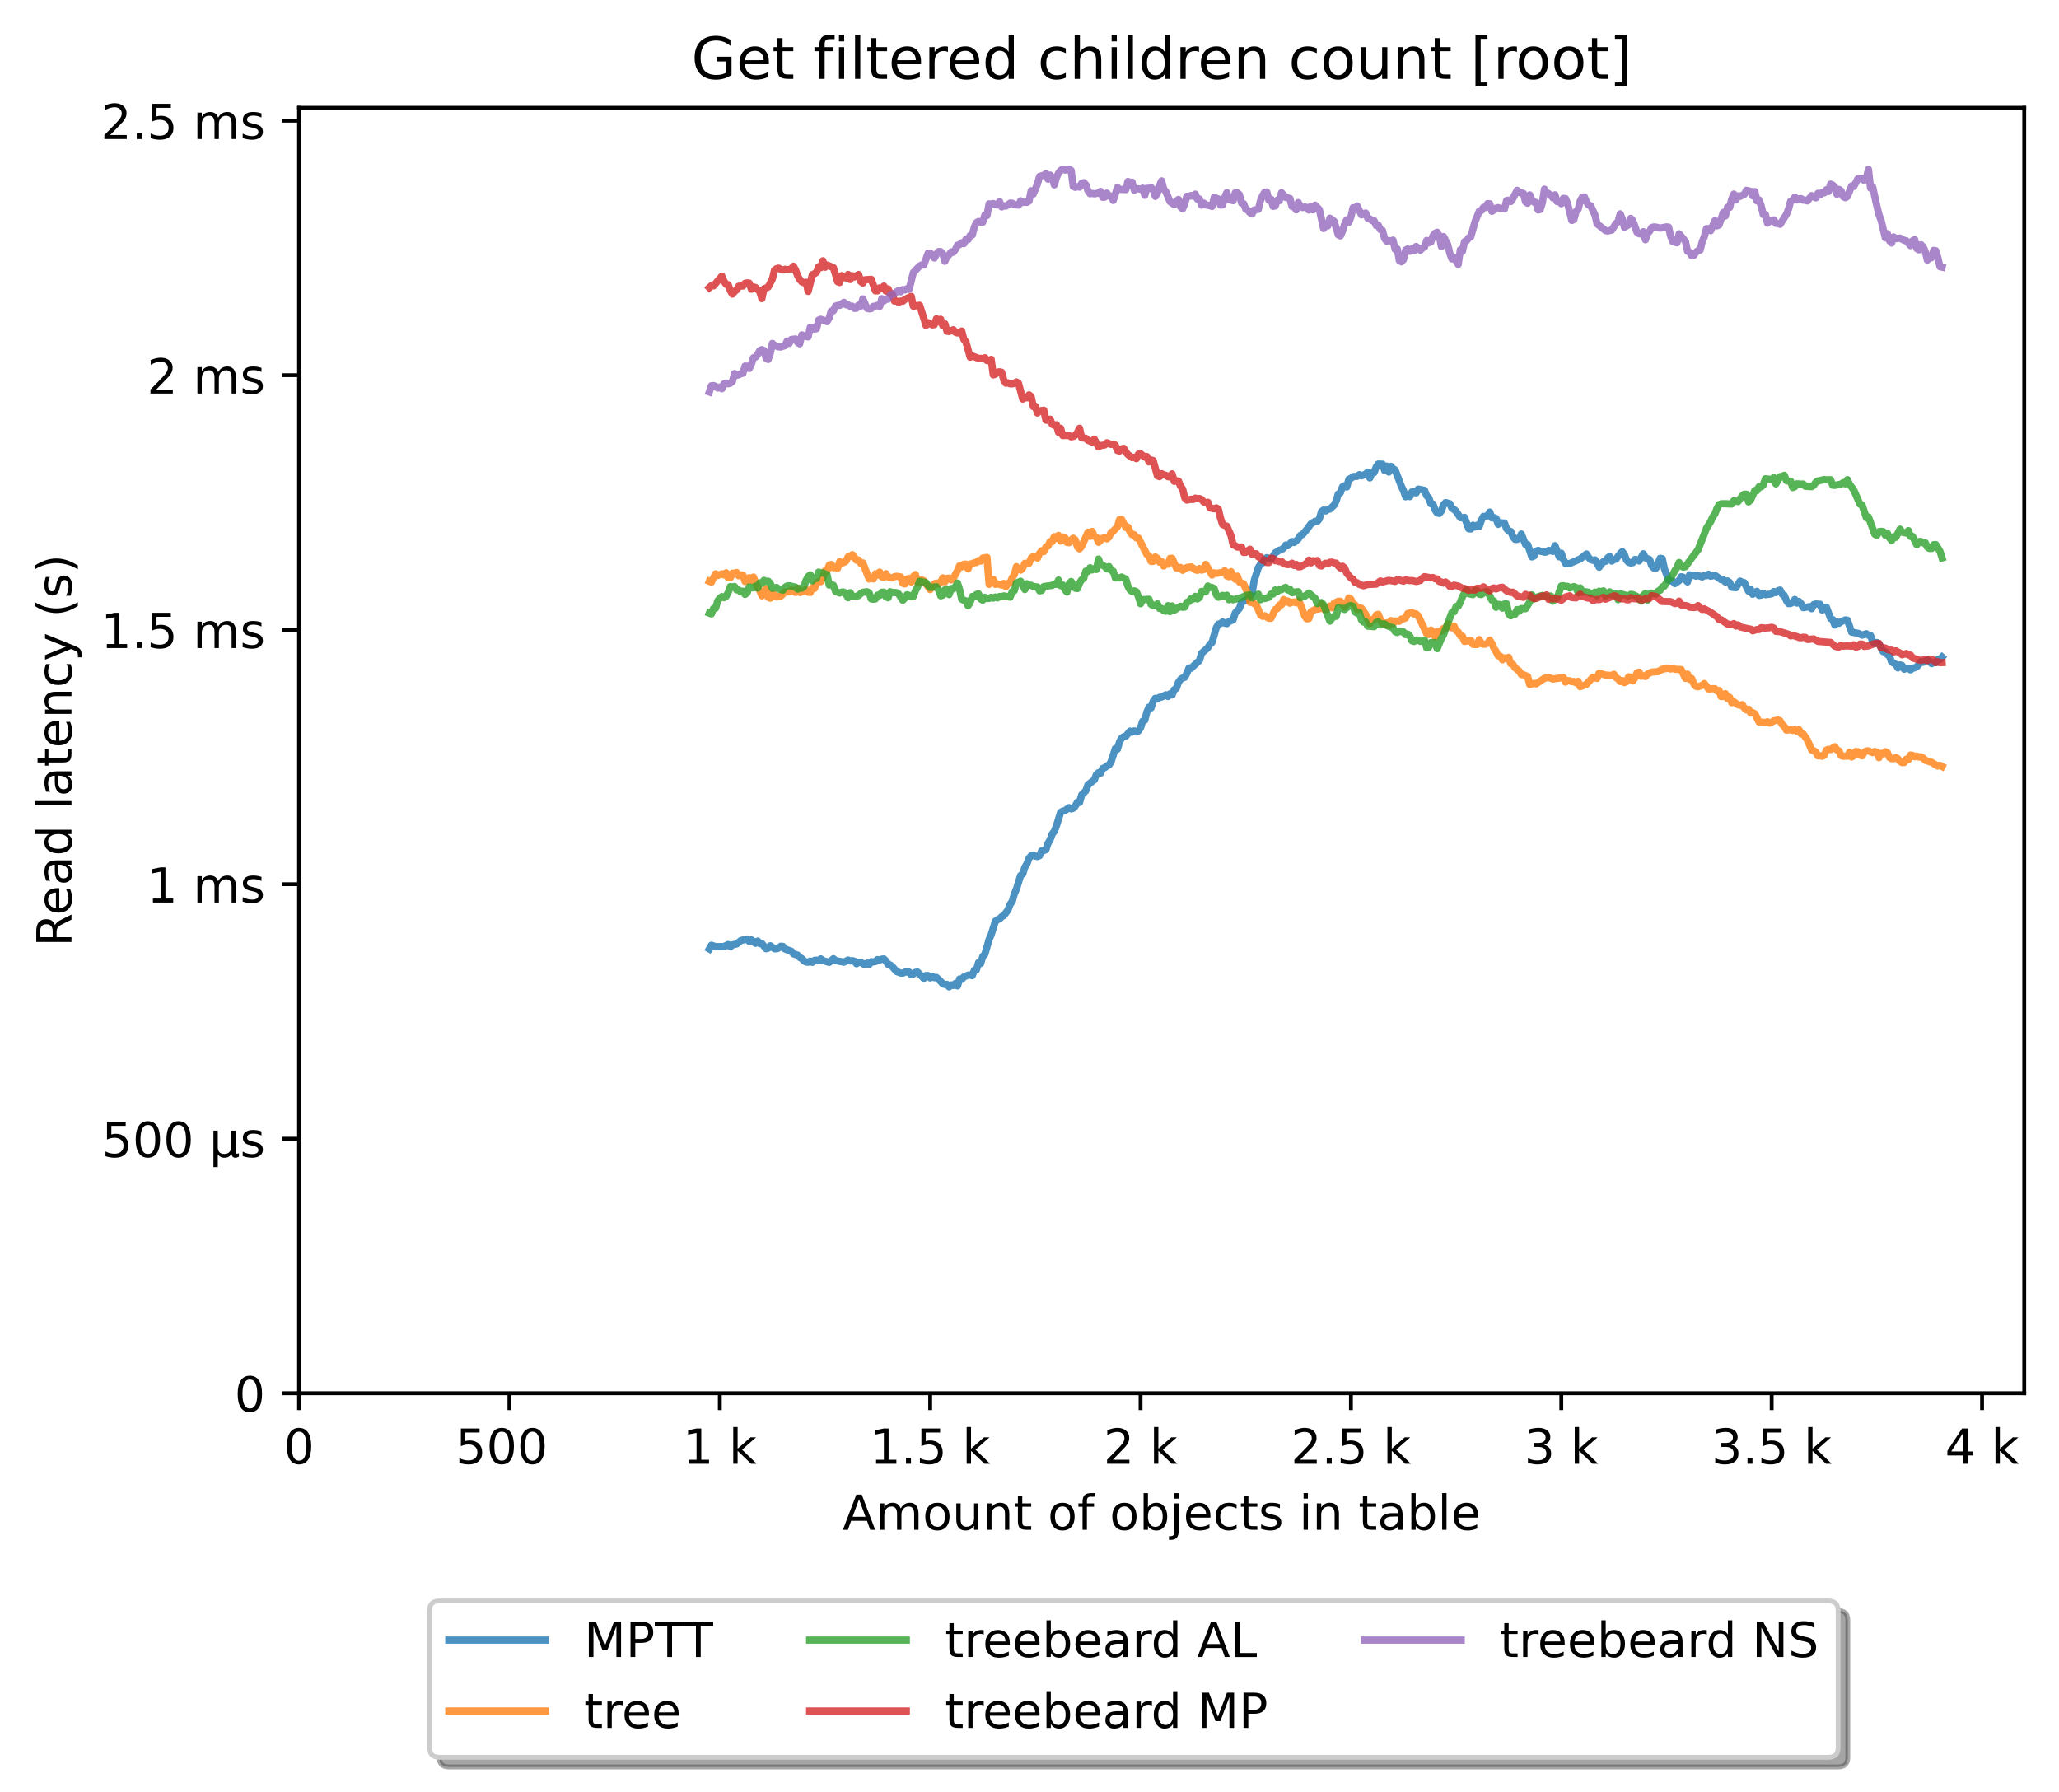 <?xml version="1.0" encoding="utf-8" standalone="no"?>
<!DOCTYPE svg PUBLIC "-//W3C//DTD SVG 1.1//EN"
  "http://www.w3.org/Graphics/SVG/1.1/DTD/svg11.dtd">
<!-- Created with matplotlib (https://matplotlib.org/) -->
<svg height="371.002pt" version="1.1" viewBox="0 0 426.229 371.002" width="426.229pt" xmlns="http://www.w3.org/2000/svg" xmlns:xlink="http://www.w3.org/1999/xlink">
 <defs>
  <style type="text/css">*{stroke-linecap:butt;stroke-linejoin:round;}</style>
 </defs>
 <g id="figure_1">
  <g id="patch_1">
   <path d="M 0 371.002 
L 426.229 371.002 
L 426.229 0 
L 0 0 
z
" style="fill:#ffffff;"/>
  </g>
  <g id="axes_1">
   <g id="patch_2">
    <path d="M 61.909 288.43 
L 419.029 288.43 
L 419.029 22.318 
L 61.909 22.318 
z
" style="fill:#ffffff;"/>
   </g>
   <g id="matplotlib.axis_1">
    <g id="xtick_1">
     <g id="line2d_1">
      <defs>
       <path d="M 0 0 
L 0 3.5 
" id="md7f66f3bee" style="stroke:#000000;stroke-width:0.8;"/>
      </defs>
      <g>
       <use style="stroke:#000000;stroke-width:0.8;" x="61.909" xlink:href="#md7f66f3bee" y="288.43"/>
      </g>
     </g>
     <g id="text_1">
      <!-- 0 -->
      <g transform="translate(58.728 303.029)scale(0.1 -0.1)">
       <defs>
        <path d="M 31.781 66.406 
Q 24.172 66.406 20.328 58.906 
Q 16.5 51.422 16.5 36.375 
Q 16.5 21.391 20.328 13.891 
Q 24.172 6.391 31.781 6.391 
Q 39.453 6.391 43.281 13.891 
Q 47.125 21.391 47.125 36.375 
Q 47.125 51.422 43.281 58.906 
Q 39.453 66.406 31.781 66.406 
z
M 31.781 74.219 
Q 44.047 74.219 50.516 64.516 
Q 56.984 54.828 56.984 36.375 
Q 56.984 17.969 50.516 8.266 
Q 44.047 -1.422 31.781 -1.422 
Q 19.531 -1.422 13.062 8.266 
Q 6.594 17.969 6.594 36.375 
Q 6.594 54.828 13.062 64.516 
Q 19.531 74.219 31.781 74.219 
z
" id="DejaVuSans-48"/>
       </defs>
       <use xlink:href="#DejaVuSans-48"/>
      </g>
     </g>
    </g>
    <g id="xtick_2">
     <g id="line2d_2">
      <g>
       <use style="stroke:#000000;stroke-width:0.8;" x="105.458" xlink:href="#md7f66f3bee" y="288.43"/>
      </g>
     </g>
     <g id="text_2">
      <!-- 500  -->
      <g transform="translate(94.325 303.029)scale(0.1 -0.1)">
       <defs>
        <path d="M 10.797 72.906 
L 49.516 72.906 
L 49.516 64.594 
L 19.828 64.594 
L 19.828 46.734 
Q 21.969 47.469 24.109 47.828 
Q 26.266 48.188 28.422 48.188 
Q 40.625 48.188 47.75 41.5 
Q 54.891 34.812 54.891 23.391 
Q 54.891 11.625 47.562 5.094 
Q 40.234 -1.422 26.906 -1.422 
Q 22.312 -1.422 17.547 -0.641 
Q 12.797 0.141 7.719 1.703 
L 7.719 11.625 
Q 12.109 9.234 16.797 8.062 
Q 21.484 6.891 26.703 6.891 
Q 35.156 6.891 40.078 11.328 
Q 45.016 15.766 45.016 23.391 
Q 45.016 31 40.078 35.438 
Q 35.156 39.891 26.703 39.891 
Q 22.75 39.891 18.812 39.016 
Q 14.891 38.141 10.797 36.281 
z
" id="DejaVuSans-53"/>
        <path id="DejaVuSans-32"/>
       </defs>
       <use xlink:href="#DejaVuSans-53"/>
       <use x="63.623" xlink:href="#DejaVuSans-48"/>
       <use x="127.246" xlink:href="#DejaVuSans-48"/>
       <use x="190.869" xlink:href="#DejaVuSans-32"/>
      </g>
     </g>
    </g>
    <g id="xtick_3">
     <g id="line2d_3">
      <g>
       <use style="stroke:#000000;stroke-width:0.8;" x="149.007" xlink:href="#md7f66f3bee" y="288.43"/>
      </g>
     </g>
     <g id="text_3">
      <!-- 1 k -->
      <g transform="translate(141.341 303.029)scale(0.1 -0.1)">
       <defs>
        <path d="M 12.406 8.297 
L 28.516 8.297 
L 28.516 63.922 
L 10.984 60.406 
L 10.984 69.391 
L 28.422 72.906 
L 38.281 72.906 
L 38.281 8.297 
L 54.391 8.297 
L 54.391 0 
L 12.406 0 
z
" id="DejaVuSans-49"/>
        <path d="M 9.078 75.984 
L 18.109 75.984 
L 18.109 31.109 
L 44.922 54.688 
L 56.391 54.688 
L 27.391 29.109 
L 57.625 0 
L 45.906 0 
L 18.109 26.703 
L 18.109 0 
L 9.078 0 
z
" id="DejaVuSans-107"/>
       </defs>
       <use xlink:href="#DejaVuSans-49"/>
       <use x="63.623" xlink:href="#DejaVuSans-32"/>
       <use x="95.41" xlink:href="#DejaVuSans-107"/>
      </g>
     </g>
    </g>
    <g id="xtick_4">
     <g id="line2d_4">
      <g>
       <use style="stroke:#000000;stroke-width:0.8;" x="192.555" xlink:href="#md7f66f3bee" y="288.43"/>
      </g>
     </g>
     <g id="text_4">
      <!-- 1.5 k -->
      <g transform="translate(180.119 303.029)scale(0.1 -0.1)">
       <defs>
        <path d="M 10.688 12.406 
L 21 12.406 
L 21 0 
L 10.688 0 
z
" id="DejaVuSans-46"/>
       </defs>
       <use xlink:href="#DejaVuSans-49"/>
       <use x="63.623" xlink:href="#DejaVuSans-46"/>
       <use x="95.41" xlink:href="#DejaVuSans-53"/>
       <use x="159.033" xlink:href="#DejaVuSans-32"/>
       <use x="190.82" xlink:href="#DejaVuSans-107"/>
      </g>
     </g>
    </g>
    <g id="xtick_5">
     <g id="line2d_5">
      <g>
       <use style="stroke:#000000;stroke-width:0.8;" x="236.104" xlink:href="#md7f66f3bee" y="288.43"/>
      </g>
     </g>
     <g id="text_5">
      <!-- 2 k -->
      <g transform="translate(228.438 303.029)scale(0.1 -0.1)">
       <defs>
        <path d="M 19.188 8.297 
L 53.609 8.297 
L 53.609 0 
L 7.328 0 
L 7.328 8.297 
Q 12.938 14.109 22.625 23.891 
Q 32.328 33.688 34.812 36.531 
Q 39.547 41.844 41.422 45.531 
Q 43.312 49.219 43.312 52.781 
Q 43.312 58.594 39.234 62.25 
Q 35.156 65.922 28.609 65.922 
Q 23.969 65.922 18.812 64.312 
Q 13.672 62.703 7.812 59.422 
L 7.812 69.391 
Q 13.766 71.781 18.938 73 
Q 24.125 74.219 28.422 74.219 
Q 39.75 74.219 46.484 68.547 
Q 53.219 62.891 53.219 53.422 
Q 53.219 48.922 51.531 44.891 
Q 49.859 40.875 45.406 35.406 
Q 44.188 33.984 37.641 27.219 
Q 31.109 20.453 19.188 8.297 
z
" id="DejaVuSans-50"/>
       </defs>
       <use xlink:href="#DejaVuSans-50"/>
       <use x="63.623" xlink:href="#DejaVuSans-32"/>
       <use x="95.41" xlink:href="#DejaVuSans-107"/>
      </g>
     </g>
    </g>
    <g id="xtick_6">
     <g id="line2d_6">
      <g>
       <use style="stroke:#000000;stroke-width:0.8;" x="279.652" xlink:href="#md7f66f3bee" y="288.43"/>
      </g>
     </g>
     <g id="text_6">
      <!-- 2.5 k -->
      <g transform="translate(267.216 303.029)scale(0.1 -0.1)">
       <use xlink:href="#DejaVuSans-50"/>
       <use x="63.623" xlink:href="#DejaVuSans-46"/>
       <use x="95.41" xlink:href="#DejaVuSans-53"/>
       <use x="159.033" xlink:href="#DejaVuSans-32"/>
       <use x="190.82" xlink:href="#DejaVuSans-107"/>
      </g>
     </g>
    </g>
    <g id="xtick_7">
     <g id="line2d_7">
      <g>
       <use style="stroke:#000000;stroke-width:0.8;" x="323.201" xlink:href="#md7f66f3bee" y="288.43"/>
      </g>
     </g>
     <g id="text_7">
      <!-- 3 k -->
      <g transform="translate(315.535 303.029)scale(0.1 -0.1)">
       <defs>
        <path d="M 40.578 39.312 
Q 47.656 37.797 51.625 33 
Q 55.609 28.219 55.609 21.188 
Q 55.609 10.406 48.188 4.484 
Q 40.766 -1.422 27.094 -1.422 
Q 22.516 -1.422 17.656 -0.516 
Q 12.797 0.391 7.625 2.203 
L 7.625 11.719 
Q 11.719 9.328 16.594 8.109 
Q 21.484 6.891 26.812 6.891 
Q 36.078 6.891 40.938 10.547 
Q 45.797 14.203 45.797 21.188 
Q 45.797 27.641 41.281 31.266 
Q 36.766 34.906 28.719 34.906 
L 20.219 34.906 
L 20.219 43.016 
L 29.109 43.016 
Q 36.375 43.016 40.234 45.922 
Q 44.094 48.828 44.094 54.297 
Q 44.094 59.906 40.109 62.906 
Q 36.141 65.922 28.719 65.922 
Q 24.656 65.922 20.016 65.031 
Q 15.375 64.156 9.812 62.312 
L 9.812 71.094 
Q 15.438 72.656 20.344 73.438 
Q 25.25 74.219 29.594 74.219 
Q 40.828 74.219 47.359 69.109 
Q 53.906 64.016 53.906 55.328 
Q 53.906 49.266 50.438 45.094 
Q 46.969 40.922 40.578 39.312 
z
" id="DejaVuSans-51"/>
       </defs>
       <use xlink:href="#DejaVuSans-51"/>
       <use x="63.623" xlink:href="#DejaVuSans-32"/>
       <use x="95.41" xlink:href="#DejaVuSans-107"/>
      </g>
     </g>
    </g>
    <g id="xtick_8">
     <g id="line2d_8">
      <g>
       <use style="stroke:#000000;stroke-width:0.8;" x="366.749" xlink:href="#md7f66f3bee" y="288.43"/>
      </g>
     </g>
     <g id="text_8">
      <!-- 3.5 k -->
      <g transform="translate(354.313 303.029)scale(0.1 -0.1)">
       <use xlink:href="#DejaVuSans-51"/>
       <use x="63.623" xlink:href="#DejaVuSans-46"/>
       <use x="95.41" xlink:href="#DejaVuSans-53"/>
       <use x="159.033" xlink:href="#DejaVuSans-32"/>
       <use x="190.82" xlink:href="#DejaVuSans-107"/>
      </g>
     </g>
    </g>
    <g id="xtick_9">
     <g id="line2d_9">
      <g>
       <use style="stroke:#000000;stroke-width:0.8;" x="410.298" xlink:href="#md7f66f3bee" y="288.43"/>
      </g>
     </g>
     <g id="text_9">
      <!-- 4 k -->
      <g transform="translate(402.632 303.029)scale(0.1 -0.1)">
       <defs>
        <path d="M 37.797 64.312 
L 12.891 25.391 
L 37.797 25.391 
z
M 35.203 72.906 
L 47.609 72.906 
L 47.609 25.391 
L 58.016 25.391 
L 58.016 17.188 
L 47.609 17.188 
L 47.609 0 
L 37.797 0 
L 37.797 17.188 
L 4.891 17.188 
L 4.891 26.703 
z
" id="DejaVuSans-52"/>
       </defs>
       <use xlink:href="#DejaVuSans-52"/>
       <use x="63.623" xlink:href="#DejaVuSans-32"/>
       <use x="95.41" xlink:href="#DejaVuSans-107"/>
      </g>
     </g>
    </g>
    <g id="text_10">
     <!-- Amount of objects in table -->
     <g transform="translate(174.411 316.707)scale(0.1 -0.1)">
      <defs>
       <path d="M 34.188 63.188 
L 20.797 26.906 
L 47.609 26.906 
z
M 28.609 72.906 
L 39.797 72.906 
L 67.578 0 
L 57.328 0 
L 50.688 18.703 
L 17.828 18.703 
L 11.188 0 
L 0.781 0 
z
" id="DejaVuSans-65"/>
       <path d="M 52 44.188 
Q 55.375 50.25 60.062 53.125 
Q 64.75 56 71.094 56 
Q 79.641 56 84.281 50.016 
Q 88.922 44.047 88.922 33.016 
L 88.922 0 
L 79.891 0 
L 79.891 32.719 
Q 79.891 40.578 77.094 44.375 
Q 74.312 48.188 68.609 48.188 
Q 61.625 48.188 57.562 43.547 
Q 53.516 38.922 53.516 30.906 
L 53.516 0 
L 44.484 0 
L 44.484 32.719 
Q 44.484 40.625 41.703 44.406 
Q 38.922 48.188 33.109 48.188 
Q 26.219 48.188 22.156 43.531 
Q 18.109 38.875 18.109 30.906 
L 18.109 0 
L 9.078 0 
L 9.078 54.688 
L 18.109 54.688 
L 18.109 46.188 
Q 21.188 51.219 25.484 53.609 
Q 29.781 56 35.688 56 
Q 41.656 56 45.828 52.969 
Q 50 49.953 52 44.188 
z
" id="DejaVuSans-109"/>
       <path d="M 30.609 48.391 
Q 23.391 48.391 19.188 42.75 
Q 14.984 37.109 14.984 27.297 
Q 14.984 17.484 19.156 11.844 
Q 23.344 6.203 30.609 6.203 
Q 37.797 6.203 41.984 11.859 
Q 46.188 17.531 46.188 27.297 
Q 46.188 37.016 41.984 42.703 
Q 37.797 48.391 30.609 48.391 
z
M 30.609 56 
Q 42.328 56 49.016 48.375 
Q 55.719 40.766 55.719 27.297 
Q 55.719 13.875 49.016 6.219 
Q 42.328 -1.422 30.609 -1.422 
Q 18.844 -1.422 12.172 6.219 
Q 5.516 13.875 5.516 27.297 
Q 5.516 40.766 12.172 48.375 
Q 18.844 56 30.609 56 
z
" id="DejaVuSans-111"/>
       <path d="M 8.5 21.578 
L 8.5 54.688 
L 17.484 54.688 
L 17.484 21.922 
Q 17.484 14.156 20.5 10.266 
Q 23.531 6.391 29.594 6.391 
Q 36.859 6.391 41.078 11.031 
Q 45.312 15.672 45.312 23.688 
L 45.312 54.688 
L 54.297 54.688 
L 54.297 0 
L 45.312 0 
L 45.312 8.406 
Q 42.047 3.422 37.719 1 
Q 33.406 -1.422 27.688 -1.422 
Q 18.266 -1.422 13.375 4.438 
Q 8.5 10.297 8.5 21.578 
z
M 31.109 56 
z
" id="DejaVuSans-117"/>
       <path d="M 54.891 33.016 
L 54.891 0 
L 45.906 0 
L 45.906 32.719 
Q 45.906 40.484 42.875 44.328 
Q 39.844 48.188 33.797 48.188 
Q 26.516 48.188 22.312 43.547 
Q 18.109 38.922 18.109 30.906 
L 18.109 0 
L 9.078 0 
L 9.078 54.688 
L 18.109 54.688 
L 18.109 46.188 
Q 21.344 51.125 25.703 53.562 
Q 30.078 56 35.797 56 
Q 45.219 56 50.047 50.172 
Q 54.891 44.344 54.891 33.016 
z
" id="DejaVuSans-110"/>
       <path d="M 18.312 70.219 
L 18.312 54.688 
L 36.812 54.688 
L 36.812 47.703 
L 18.312 47.703 
L 18.312 18.016 
Q 18.312 11.328 20.141 9.422 
Q 21.969 7.516 27.594 7.516 
L 36.812 7.516 
L 36.812 0 
L 27.594 0 
Q 17.188 0 13.234 3.875 
Q 9.281 7.766 9.281 18.016 
L 9.281 47.703 
L 2.688 47.703 
L 2.688 54.688 
L 9.281 54.688 
L 9.281 70.219 
z
" id="DejaVuSans-116"/>
       <path d="M 37.109 75.984 
L 37.109 68.5 
L 28.516 68.5 
Q 23.688 68.5 21.797 66.547 
Q 19.922 64.594 19.922 59.516 
L 19.922 54.688 
L 34.719 54.688 
L 34.719 47.703 
L 19.922 47.703 
L 19.922 0 
L 10.891 0 
L 10.891 47.703 
L 2.297 47.703 
L 2.297 54.688 
L 10.891 54.688 
L 10.891 58.5 
Q 10.891 67.625 15.141 71.797 
Q 19.391 75.984 28.609 75.984 
z
" id="DejaVuSans-102"/>
       <path d="M 48.688 27.297 
Q 48.688 37.203 44.609 42.844 
Q 40.531 48.484 33.406 48.484 
Q 26.266 48.484 22.188 42.844 
Q 18.109 37.203 18.109 27.297 
Q 18.109 17.391 22.188 11.75 
Q 26.266 6.109 33.406 6.109 
Q 40.531 6.109 44.609 11.75 
Q 48.688 17.391 48.688 27.297 
z
M 18.109 46.391 
Q 20.953 51.266 25.266 53.625 
Q 29.594 56 35.594 56 
Q 45.562 56 51.781 48.094 
Q 58.016 40.188 58.016 27.297 
Q 58.016 14.406 51.781 6.484 
Q 45.562 -1.422 35.594 -1.422 
Q 29.594 -1.422 25.266 0.953 
Q 20.953 3.328 18.109 8.203 
L 18.109 0 
L 9.078 0 
L 9.078 75.984 
L 18.109 75.984 
z
" id="DejaVuSans-98"/>
       <path d="M 9.422 54.688 
L 18.406 54.688 
L 18.406 -0.984 
Q 18.406 -11.422 14.422 -16.109 
Q 10.453 -20.797 1.609 -20.797 
L -1.812 -20.797 
L -1.812 -13.188 
L 0.594 -13.188 
Q 5.719 -13.188 7.562 -10.812 
Q 9.422 -8.453 9.422 -0.984 
z
M 9.422 75.984 
L 18.406 75.984 
L 18.406 64.594 
L 9.422 64.594 
z
" id="DejaVuSans-106"/>
       <path d="M 56.203 29.594 
L 56.203 25.203 
L 14.891 25.203 
Q 15.484 15.922 20.484 11.062 
Q 25.484 6.203 34.422 6.203 
Q 39.594 6.203 44.453 7.469 
Q 49.312 8.734 54.109 11.281 
L 54.109 2.781 
Q 49.266 0.734 44.188 -0.344 
Q 39.109 -1.422 33.891 -1.422 
Q 20.797 -1.422 13.156 6.188 
Q 5.516 13.812 5.516 26.812 
Q 5.516 40.234 12.766 48.109 
Q 20.016 56 32.328 56 
Q 43.359 56 49.781 48.891 
Q 56.203 41.797 56.203 29.594 
z
M 47.219 32.234 
Q 47.125 39.594 43.094 43.984 
Q 39.062 48.391 32.422 48.391 
Q 24.906 48.391 20.391 44.141 
Q 15.875 39.891 15.188 32.172 
z
" id="DejaVuSans-101"/>
       <path d="M 48.781 52.594 
L 48.781 44.188 
Q 44.969 46.297 41.141 47.344 
Q 37.312 48.391 33.406 48.391 
Q 24.656 48.391 19.812 42.844 
Q 14.984 37.312 14.984 27.297 
Q 14.984 17.281 19.812 11.734 
Q 24.656 6.203 33.406 6.203 
Q 37.312 6.203 41.141 7.25 
Q 44.969 8.297 48.781 10.406 
L 48.781 2.094 
Q 45.016 0.344 40.984 -0.531 
Q 36.969 -1.422 32.422 -1.422 
Q 20.062 -1.422 12.781 6.344 
Q 5.516 14.109 5.516 27.297 
Q 5.516 40.672 12.859 48.328 
Q 20.219 56 33.016 56 
Q 37.156 56 41.109 55.141 
Q 45.062 54.297 48.781 52.594 
z
" id="DejaVuSans-99"/>
       <path d="M 44.281 53.078 
L 44.281 44.578 
Q 40.484 46.531 36.375 47.5 
Q 32.281 48.484 27.875 48.484 
Q 21.188 48.484 17.844 46.438 
Q 14.5 44.391 14.5 40.281 
Q 14.5 37.156 16.891 35.375 
Q 19.281 33.594 26.516 31.984 
L 29.594 31.297 
Q 39.156 29.25 43.188 25.516 
Q 47.219 21.781 47.219 15.094 
Q 47.219 7.469 41.188 3.016 
Q 35.156 -1.422 24.609 -1.422 
Q 20.219 -1.422 15.453 -0.562 
Q 10.688 0.297 5.422 2 
L 5.422 11.281 
Q 10.406 8.688 15.234 7.391 
Q 20.062 6.109 24.812 6.109 
Q 31.156 6.109 34.562 8.281 
Q 37.984 10.453 37.984 14.406 
Q 37.984 18.062 35.516 20.016 
Q 33.062 21.969 24.703 23.781 
L 21.578 24.516 
Q 13.234 26.266 9.516 29.906 
Q 5.812 33.547 5.812 39.891 
Q 5.812 47.609 11.281 51.797 
Q 16.75 56 26.812 56 
Q 31.781 56 36.172 55.266 
Q 40.578 54.547 44.281 53.078 
z
" id="DejaVuSans-115"/>
       <path d="M 9.422 54.688 
L 18.406 54.688 
L 18.406 0 
L 9.422 0 
z
M 9.422 75.984 
L 18.406 75.984 
L 18.406 64.594 
L 9.422 64.594 
z
" id="DejaVuSans-105"/>
       <path d="M 34.281 27.484 
Q 23.391 27.484 19.188 25 
Q 14.984 22.516 14.984 16.5 
Q 14.984 11.719 18.141 8.906 
Q 21.297 6.109 26.703 6.109 
Q 34.188 6.109 38.703 11.406 
Q 43.219 16.703 43.219 25.484 
L 43.219 27.484 
z
M 52.203 31.203 
L 52.203 0 
L 43.219 0 
L 43.219 8.297 
Q 40.141 3.328 35.547 0.953 
Q 30.953 -1.422 24.312 -1.422 
Q 15.922 -1.422 10.953 3.297 
Q 6 8.016 6 15.922 
Q 6 25.141 12.172 29.828 
Q 18.359 34.516 30.609 34.516 
L 43.219 34.516 
L 43.219 35.406 
Q 43.219 41.609 39.141 45 
Q 35.062 48.391 27.688 48.391 
Q 23 48.391 18.547 47.266 
Q 14.109 46.141 10.016 43.891 
L 10.016 52.203 
Q 14.938 54.109 19.578 55.047 
Q 24.219 56 28.609 56 
Q 40.484 56 46.344 49.844 
Q 52.203 43.703 52.203 31.203 
z
" id="DejaVuSans-97"/>
       <path d="M 9.422 75.984 
L 18.406 75.984 
L 18.406 0 
L 9.422 0 
z
" id="DejaVuSans-108"/>
      </defs>
      <use xlink:href="#DejaVuSans-65"/>
      <use x="68.408" xlink:href="#DejaVuSans-109"/>
      <use x="165.82" xlink:href="#DejaVuSans-111"/>
      <use x="227.002" xlink:href="#DejaVuSans-117"/>
      <use x="290.381" xlink:href="#DejaVuSans-110"/>
      <use x="353.76" xlink:href="#DejaVuSans-116"/>
      <use x="392.969" xlink:href="#DejaVuSans-32"/>
      <use x="424.756" xlink:href="#DejaVuSans-111"/>
      <use x="485.938" xlink:href="#DejaVuSans-102"/>
      <use x="521.143" xlink:href="#DejaVuSans-32"/>
      <use x="552.93" xlink:href="#DejaVuSans-111"/>
      <use x="614.111" xlink:href="#DejaVuSans-98"/>
      <use x="677.588" xlink:href="#DejaVuSans-106"/>
      <use x="705.371" xlink:href="#DejaVuSans-101"/>
      <use x="766.895" xlink:href="#DejaVuSans-99"/>
      <use x="821.875" xlink:href="#DejaVuSans-116"/>
      <use x="861.084" xlink:href="#DejaVuSans-115"/>
      <use x="913.184" xlink:href="#DejaVuSans-32"/>
      <use x="944.971" xlink:href="#DejaVuSans-105"/>
      <use x="972.754" xlink:href="#DejaVuSans-110"/>
      <use x="1036.133" xlink:href="#DejaVuSans-32"/>
      <use x="1067.92" xlink:href="#DejaVuSans-116"/>
      <use x="1107.129" xlink:href="#DejaVuSans-97"/>
      <use x="1168.408" xlink:href="#DejaVuSans-98"/>
      <use x="1231.885" xlink:href="#DejaVuSans-108"/>
      <use x="1259.668" xlink:href="#DejaVuSans-101"/>
     </g>
    </g>
   </g>
   <g id="matplotlib.axis_2">
    <g id="ytick_1">
     <g id="line2d_10">
      <defs>
       <path d="M 0 0 
L -3.5 0 
" id="m897d576f5b" style="stroke:#000000;stroke-width:0.8;"/>
      </defs>
      <g>
       <use style="stroke:#000000;stroke-width:0.8;" x="61.909" xlink:href="#m897d576f5b" y="288.43"/>
      </g>
     </g>
     <g id="text_11">
      <!-- 0 -->
      <g transform="translate(48.547 292.229)scale(0.1 -0.1)">
       <use xlink:href="#DejaVuSans-48"/>
      </g>
     </g>
    </g>
    <g id="ytick_2">
     <g id="line2d_11">
      <g>
       <use style="stroke:#000000;stroke-width:0.8;" x="61.909" xlink:href="#m897d576f5b" y="235.741"/>
      </g>
     </g>
     <g id="text_12">
      <!-- 500 µs -->
      <g transform="translate(21.072 239.54)scale(0.1 -0.1)">
       <defs>
        <path d="M 8.5 -20.797 
L 8.5 54.688 
L 17.484 54.688 
L 17.484 20.703 
Q 17.484 13.625 20.844 10 
Q 24.219 6.391 30.812 6.391 
Q 38.031 6.391 41.672 10.484 
Q 45.312 14.594 45.312 22.797 
L 45.312 54.688 
L 54.297 54.688 
L 54.297 12.594 
Q 54.297 9.672 55.141 8.281 
Q 56 6.891 57.812 6.891 
Q 58.25 6.891 59.031 7.156 
Q 59.812 7.422 61.188 8.016 
L 61.188 0.781 
Q 59.188 -0.344 57.391 -0.875 
Q 55.609 -1.422 53.906 -1.422 
Q 50.531 -1.422 48.531 0.484 
Q 46.531 2.391 45.797 6.297 
Q 43.359 2.438 39.812 0.5 
Q 36.281 -1.422 31.5 -1.422 
Q 26.516 -1.422 23.016 0.484 
Q 19.531 2.391 17.484 6.203 
L 17.484 -20.797 
z
" id="DejaVuSans-181"/>
       </defs>
       <use xlink:href="#DejaVuSans-53"/>
       <use x="63.623" xlink:href="#DejaVuSans-48"/>
       <use x="127.246" xlink:href="#DejaVuSans-48"/>
       <use x="190.869" xlink:href="#DejaVuSans-32"/>
       <use x="222.656" xlink:href="#DejaVuSans-181"/>
       <use x="286.279" xlink:href="#DejaVuSans-115"/>
      </g>
     </g>
    </g>
    <g id="ytick_3">
     <g id="line2d_12">
      <g>
       <use style="stroke:#000000;stroke-width:0.8;" x="61.909" xlink:href="#m897d576f5b" y="183.052"/>
      </g>
     </g>
     <g id="text_13">
      <!-- 1 ms -->
      <g transform="translate(30.419 186.851)scale(0.1 -0.1)">
       <use xlink:href="#DejaVuSans-49"/>
       <use x="63.623" xlink:href="#DejaVuSans-32"/>
       <use x="95.41" xlink:href="#DejaVuSans-109"/>
       <use x="192.822" xlink:href="#DejaVuSans-115"/>
      </g>
     </g>
    </g>
    <g id="ytick_4">
     <g id="line2d_13">
      <g>
       <use style="stroke:#000000;stroke-width:0.8;" x="61.909" xlink:href="#m897d576f5b" y="130.363"/>
      </g>
     </g>
     <g id="text_14">
      <!-- 1.5 ms -->
      <g transform="translate(20.878 134.162)scale(0.1 -0.1)">
       <use xlink:href="#DejaVuSans-49"/>
       <use x="63.623" xlink:href="#DejaVuSans-46"/>
       <use x="95.41" xlink:href="#DejaVuSans-53"/>
       <use x="159.033" xlink:href="#DejaVuSans-32"/>
       <use x="190.82" xlink:href="#DejaVuSans-109"/>
       <use x="288.232" xlink:href="#DejaVuSans-115"/>
      </g>
     </g>
    </g>
    <g id="ytick_5">
     <g id="line2d_14">
      <g>
       <use style="stroke:#000000;stroke-width:0.8;" x="61.909" xlink:href="#m897d576f5b" y="77.674"/>
      </g>
     </g>
     <g id="text_15">
      <!-- 2 ms -->
      <g transform="translate(30.419 81.473)scale(0.1 -0.1)">
       <use xlink:href="#DejaVuSans-50"/>
       <use x="63.623" xlink:href="#DejaVuSans-32"/>
       <use x="95.41" xlink:href="#DejaVuSans-109"/>
       <use x="192.822" xlink:href="#DejaVuSans-115"/>
      </g>
     </g>
    </g>
    <g id="ytick_6">
     <g id="line2d_15">
      <g>
       <use style="stroke:#000000;stroke-width:0.8;" x="61.909" xlink:href="#m897d576f5b" y="24.984"/>
      </g>
     </g>
     <g id="text_16">
      <!-- 2.5 ms -->
      <g transform="translate(20.878 28.784)scale(0.1 -0.1)">
       <use xlink:href="#DejaVuSans-50"/>
       <use x="63.623" xlink:href="#DejaVuSans-46"/>
       <use x="95.41" xlink:href="#DejaVuSans-53"/>
       <use x="159.033" xlink:href="#DejaVuSans-32"/>
       <use x="190.82" xlink:href="#DejaVuSans-109"/>
       <use x="288.232" xlink:href="#DejaVuSans-115"/>
      </g>
     </g>
    </g>
    <g id="text_17">
     <!-- Read latency (s) -->
     <g transform="translate(14.798 195.99)rotate(-90)scale(0.1 -0.1)">
      <defs>
       <path d="M 44.391 34.188 
Q 47.562 33.109 50.562 29.594 
Q 53.562 26.078 56.594 19.922 
L 66.609 0 
L 56 0 
L 46.688 18.703 
Q 43.062 26.031 39.672 28.422 
Q 36.281 30.812 30.422 30.812 
L 19.672 30.812 
L 19.672 0 
L 9.812 0 
L 9.812 72.906 
L 32.078 72.906 
Q 44.578 72.906 50.734 67.672 
Q 56.891 62.453 56.891 51.906 
Q 56.891 45.016 53.688 40.469 
Q 50.484 35.938 44.391 34.188 
z
M 19.672 64.797 
L 19.672 38.922 
L 32.078 38.922 
Q 39.203 38.922 42.844 42.219 
Q 46.484 45.516 46.484 51.906 
Q 46.484 58.297 42.844 61.547 
Q 39.203 64.797 32.078 64.797 
z
" id="DejaVuSans-82"/>
       <path d="M 45.406 46.391 
L 45.406 75.984 
L 54.391 75.984 
L 54.391 0 
L 45.406 0 
L 45.406 8.203 
Q 42.578 3.328 38.25 0.953 
Q 33.938 -1.422 27.875 -1.422 
Q 17.969 -1.422 11.734 6.484 
Q 5.516 14.406 5.516 27.297 
Q 5.516 40.188 11.734 48.094 
Q 17.969 56 27.875 56 
Q 33.938 56 38.25 53.625 
Q 42.578 51.266 45.406 46.391 
z
M 14.797 27.297 
Q 14.797 17.391 18.875 11.75 
Q 22.953 6.109 30.078 6.109 
Q 37.203 6.109 41.297 11.75 
Q 45.406 17.391 45.406 27.297 
Q 45.406 37.203 41.297 42.844 
Q 37.203 48.484 30.078 48.484 
Q 22.953 48.484 18.875 42.844 
Q 14.797 37.203 14.797 27.297 
z
" id="DejaVuSans-100"/>
       <path d="M 32.172 -5.078 
Q 28.375 -14.844 24.75 -17.812 
Q 21.141 -20.797 15.094 -20.797 
L 7.906 -20.797 
L 7.906 -13.281 
L 13.188 -13.281 
Q 16.891 -13.281 18.938 -11.516 
Q 21 -9.766 23.484 -3.219 
L 25.094 0.875 
L 2.984 54.688 
L 12.5 54.688 
L 29.594 11.922 
L 46.688 54.688 
L 56.203 54.688 
z
" id="DejaVuSans-121"/>
       <path d="M 31 75.875 
Q 24.469 64.656 21.281 53.656 
Q 18.109 42.672 18.109 31.391 
Q 18.109 20.125 21.312 9.062 
Q 24.516 -2 31 -13.188 
L 23.188 -13.188 
Q 15.875 -1.703 12.234 9.375 
Q 8.594 20.453 8.594 31.391 
Q 8.594 42.281 12.203 53.312 
Q 15.828 64.359 23.188 75.875 
z
" id="DejaVuSans-40"/>
       <path d="M 8.016 75.875 
L 15.828 75.875 
Q 23.141 64.359 26.781 53.312 
Q 30.422 42.281 30.422 31.391 
Q 30.422 20.453 26.781 9.375 
Q 23.141 -1.703 15.828 -13.188 
L 8.016 -13.188 
Q 14.5 -2 17.703 9.062 
Q 20.906 20.125 20.906 31.391 
Q 20.906 42.672 17.703 53.656 
Q 14.5 64.656 8.016 75.875 
z
" id="DejaVuSans-41"/>
      </defs>
      <use xlink:href="#DejaVuSans-82"/>
      <use x="64.982" xlink:href="#DejaVuSans-101"/>
      <use x="126.506" xlink:href="#DejaVuSans-97"/>
      <use x="187.785" xlink:href="#DejaVuSans-100"/>
      <use x="251.262" xlink:href="#DejaVuSans-32"/>
      <use x="283.049" xlink:href="#DejaVuSans-108"/>
      <use x="310.832" xlink:href="#DejaVuSans-97"/>
      <use x="372.111" xlink:href="#DejaVuSans-116"/>
      <use x="411.32" xlink:href="#DejaVuSans-101"/>
      <use x="472.844" xlink:href="#DejaVuSans-110"/>
      <use x="536.223" xlink:href="#DejaVuSans-99"/>
      <use x="591.203" xlink:href="#DejaVuSans-121"/>
      <use x="650.383" xlink:href="#DejaVuSans-32"/>
      <use x="682.17" xlink:href="#DejaVuSans-40"/>
      <use x="721.184" xlink:href="#DejaVuSans-115"/>
      <use x="773.283" xlink:href="#DejaVuSans-41"/>
     </g>
    </g>
   </g>
   <g id="line2d_16">
    <path clip-path="url(#p4f040b3a92)" d="M 146.829 196.449 
L 147.265 195.682 
L 148.136 195.976 
L 149.877 195.954 
L 150.748 195.536 
L 151.184 196.034 
L 151.619 195.611 
L 152.49 195.436 
L 153.361 194.715 
L 154.668 194.397 
L 155.103 194.894 
L 155.539 194.57 
L 156.41 195.288 
L 156.845 194.825 
L 157.281 195.337 
L 157.716 195.342 
L 158.587 196.413 
L 159.023 196.296 
L 159.458 195.792 
L 160.329 196.424 
L 160.765 196.421 
L 161.2 196.275 
L 161.636 195.887 
L 162.071 195.93 
L 162.507 196.471 
L 163.813 196.921 
L 164.249 197.474 
L 165.119 197.733 
L 165.555 198.216 
L 165.99 198.456 
L 166.426 198.904 
L 166.861 199.157 
L 167.297 199.203 
L 167.732 198.97 
L 168.168 199.232 
L 168.603 198.818 
L 169.039 198.771 
L 169.474 198.893 
L 169.91 198.508 
L 170.345 198.863 
L 171.652 199.238 
L 172.523 198.476 
L 172.958 198.854 
L 174.7 199.193 
L 175.571 198.749 
L 176.007 198.946 
L 176.442 198.879 
L 176.878 199.002 
L 177.313 199.518 
L 177.749 199.199 
L 178.184 199.22 
L 179.055 199.736 
L 179.49 199.39 
L 179.926 199.658 
L 180.361 199.084 
L 180.797 199.141 
L 181.232 199.058 
L 181.668 198.657 
L 182.103 198.749 
L 182.539 198.567 
L 182.974 198.522 
L 183.41 198.974 
L 183.845 199.643 
L 184.281 199.759 
L 184.716 200.104 
L 185.587 201.116 
L 186.458 201.445 
L 186.894 201.462 
L 187.329 201.24 
L 188.2 201.238 
L 188.636 201.795 
L 189.071 201.663 
L 189.507 201.3 
L 189.942 201.236 
L 191.249 202.549 
L 191.684 201.952 
L 192.12 201.964 
L 192.555 202.453 
L 192.991 202.109 
L 193.426 202.405 
L 193.862 202.356 
L 194.732 203.172 
L 195.168 203.663 
L 195.603 203.818 
L 196.039 203.791 
L 196.474 204.298 
L 196.91 203.891 
L 197.345 204 
L 197.781 203.595 
L 198.216 204.103 
L 198.652 202.674 
L 199.087 202.751 
L 199.523 202.254 
L 200.394 201.874 
L 200.829 201.823 
L 201.265 201.986 
L 201.7 200.857 
L 202.136 200.777 
L 202.571 199.27 
L 203.007 199.461 
L 203.442 198.011 
L 203.878 197.551 
L 204.749 194.503 
L 205.184 193.503 
L 206.055 190.716 
L 206.491 190.397 
L 206.926 190.234 
L 207.362 189.764 
L 207.797 189.552 
L 208.668 188.365 
L 209.104 187.225 
L 209.539 186.614 
L 209.974 185.077 
L 210.41 184.067 
L 211.281 181.235 
L 211.716 180.917 
L 212.152 179.544 
L 212.587 178.809 
L 213.023 177.647 
L 213.458 177.17 
L 213.894 177.016 
L 214.329 177.241 
L 214.765 177.331 
L 215.2 177.145 
L 215.636 176.138 
L 216.071 176.09 
L 216.507 175.906 
L 216.942 174.591 
L 217.378 173.869 
L 217.813 172.65 
L 218.249 172.123 
L 218.684 170.981 
L 219.555 168.164 
L 219.991 167.931 
L 220.426 167.829 
L 221.297 167.198 
L 221.733 167.468 
L 222.168 167.329 
L 222.604 166.846 
L 223.039 166.052 
L 223.475 166.134 
L 223.91 164.565 
L 224.781 163.702 
L 225.216 162.461 
L 226.523 161.458 
L 226.958 160.363 
L 227.394 159.964 
L 227.829 160.069 
L 228.265 159.079 
L 228.7 158.919 
L 229.136 158.577 
L 229.571 158.376 
L 230.007 157.699 
L 230.878 154.963 
L 231.313 155.106 
L 231.749 153.595 
L 232.184 152.811 
L 232.62 152.514 
L 233.055 152.402 
L 233.926 151.355 
L 234.362 151.571 
L 234.797 151.31 
L 235.233 151.538 
L 235.668 151.314 
L 236.104 150.643 
L 236.539 149.302 
L 236.975 149.101 
L 237.41 147.413 
L 237.846 146.389 
L 238.281 146.559 
L 238.717 145.177 
L 239.152 144.573 
L 239.588 144.677 
L 240.023 144.36 
L 240.458 144.312 
L 241.329 143.841 
L 241.765 144.194 
L 242.2 143.629 
L 242.636 143.876 
L 243.071 142.779 
L 243.507 142.498 
L 243.942 141.263 
L 244.378 140.644 
L 244.813 140.358 
L 245.249 140.223 
L 245.684 139.402 
L 246.12 138.297 
L 246.555 138.357 
L 247.426 137.512 
L 248.297 136.732 
L 248.733 135.248 
L 249.604 134.479 
L 250.039 134.085 
L 250.475 133.376 
L 250.91 132.987 
L 251.781 129.948 
L 252.217 129.215 
L 252.652 129.104 
L 253.088 128.753 
L 253.523 129.001 
L 253.959 129.117 
L 254.394 128.675 
L 255.265 128.318 
L 255.7 126.895 
L 256.571 125.96 
L 257.007 124.718 
L 257.442 124.454 
L 257.878 124.324 
L 259.184 122.87 
L 259.62 120.192 
L 260.491 117.484 
L 260.926 116.809 
L 261.362 116.552 
L 261.797 115.774 
L 262.233 115.45 
L 263.104 115.805 
L 263.975 114.447 
L 264.846 113.918 
L 265.281 113.792 
L 265.717 113.465 
L 266.152 112.843 
L 266.588 112.972 
L 267.459 112.108 
L 267.894 112.314 
L 268.765 111.579 
L 269.201 110.829 
L 269.636 110.651 
L 270.507 109.638 
L 271.378 108.443 
L 272.249 107.923 
L 272.684 107.957 
L 273.12 107.412 
L 273.555 105.916 
L 273.991 105.589 
L 274.426 105.785 
L 274.862 105.472 
L 275.297 105.39 
L 276.168 104.575 
L 276.604 103.705 
L 277.039 102.259 
L 277.475 101.999 
L 277.91 100.796 
L 278.346 100.567 
L 278.781 100.833 
L 279.217 99.238 
L 279.652 99.038 
L 280.088 98.677 
L 280.959 98.61 
L 281.394 98.271 
L 281.83 98.517 
L 282.701 98.161 
L 283.136 97.741 
L 283.572 98.948 
L 284.007 97.899 
L 284.443 97.859 
L 284.878 96.687 
L 285.314 96.067 
L 286.184 96.104 
L 286.62 97.404 
L 287.055 96.492 
L 287.491 97.731 
L 287.926 96.544 
L 288.362 97.027 
L 288.797 97.291 
L 290.104 100.705 
L 290.539 101.57 
L 290.975 102.848 
L 291.41 102.667 
L 291.846 102.817 
L 292.281 101.833 
L 292.717 101.757 
L 293.152 102.058 
L 293.588 101.257 
L 294.894 101.517 
L 295.33 102.635 
L 295.765 103.054 
L 296.201 104.294 
L 296.636 104.347 
L 297.072 105.576 
L 297.507 106.193 
L 297.943 106.304 
L 298.378 105.781 
L 298.814 104.52 
L 299.249 104.045 
L 300.12 104.287 
L 300.556 105.226 
L 300.991 105.458 
L 301.426 105.855 
L 302.297 107.169 
L 302.733 107.201 
L 303.168 107.105 
L 304.039 109.474 
L 304.475 109.512 
L 304.91 108.722 
L 305.346 109.103 
L 305.781 108.726 
L 306.217 108.991 
L 306.652 107.708 
L 307.088 106.909 
L 307.523 106.912 
L 307.959 106.735 
L 308.394 106.015 
L 308.83 107.219 
L 309.265 107.165 
L 309.701 107.331 
L 310.136 108.551 
L 310.572 108.234 
L 311.443 108.282 
L 311.878 109.475 
L 312.314 109.915 
L 312.749 110.028 
L 313.185 111.079 
L 313.62 111.653 
L 314.056 111.676 
L 314.491 111.439 
L 314.927 110.557 
L 315.798 112.734 
L 316.233 112.728 
L 317.104 115.305 
L 317.539 115.106 
L 317.975 114.13 
L 318.41 113.936 
L 318.846 114.141 
L 319.281 114.175 
L 319.717 114.325 
L 320.152 114.281 
L 320.588 113.941 
L 321.459 114.152 
L 321.894 112.966 
L 322.765 115.286 
L 323.201 114.523 
L 323.636 115.804 
L 324.072 116.657 
L 324.943 116.663 
L 327.12 115.717 
L 328.427 114.69 
L 328.862 115.433 
L 329.298 115.872 
L 329.733 115.998 
L 330.169 115.908 
L 330.604 116.553 
L 331.04 117.431 
L 331.91 116.267 
L 332.346 116.22 
L 332.781 115.518 
L 333.217 115.2 
L 333.652 116.158 
L 334.088 115.858 
L 334.523 115.758 
L 335.394 114.612 
L 335.83 114.201 
L 336.265 114.818 
L 336.701 115.959 
L 337.136 116.421 
L 337.572 116.559 
L 338.007 116.491 
L 338.443 115.819 
L 338.878 115.883 
L 339.314 116.144 
L 340.185 114.65 
L 340.62 115.487 
L 341.491 115.844 
L 341.927 117.138 
L 342.362 117.604 
L 342.798 117.627 
L 343.669 115.576 
L 344.104 115.66 
L 344.54 117.724 
L 345.411 120.08 
L 345.846 120.289 
L 346.281 120.3 
L 346.717 120.815 
L 347.588 120.223 
L 348.023 119.41 
L 348.459 119.517 
L 349.33 120.476 
L 349.765 119.003 
L 350.201 119.18 
L 350.636 119.076 
L 351.072 119.287 
L 351.507 119.15 
L 352.378 119.458 
L 352.814 119.105 
L 353.249 119.193 
L 353.685 118.893 
L 354.12 119.302 
L 354.991 119.108 
L 356.298 120.014 
L 356.733 120.035 
L 357.169 120.497 
L 357.604 120.275 
L 358.04 120.589 
L 358.475 121.571 
L 359.346 121.676 
L 360.217 120.306 
L 360.653 120.537 
L 361.088 120.626 
L 361.959 122.398 
L 362.394 122.038 
L 362.83 123.036 
L 363.701 122.422 
L 364.136 123.269 
L 364.572 123.201 
L 365.007 122.826 
L 365.443 123.116 
L 366.314 123.02 
L 366.749 122.936 
L 367.185 122.469 
L 367.62 122.679 
L 368.056 122.295 
L 368.491 122.154 
L 368.927 123.03 
L 369.362 123.281 
L 369.798 124.34 
L 370.233 124.966 
L 370.669 124.94 
L 371.104 124.722 
L 371.54 124.098 
L 371.975 124.847 
L 372.411 124.516 
L 372.846 124.998 
L 373.282 125.799 
L 374.588 125.605 
L 375.024 126.02 
L 375.459 125.154 
L 375.895 125.04 
L 376.765 125.102 
L 377.201 126.291 
L 377.636 125.871 
L 378.072 125.688 
L 378.943 128.023 
L 379.378 128.263 
L 379.814 129.404 
L 380.249 128.742 
L 380.685 129.036 
L 381.12 128.702 
L 381.991 128.344 
L 382.427 128.394 
L 383.298 130.88 
L 384.604 131.096 
L 385.475 131.491 
L 386.346 131.19 
L 386.782 131.521 
L 387.217 131.573 
L 387.653 132.855 
L 388.088 133.236 
L 388.524 133.011 
L 388.959 133.271 
L 389.83 134.919 
L 390.266 134.943 
L 390.701 135.514 
L 391.137 135.844 
L 391.572 137.048 
L 392.443 137.545 
L 392.878 138.275 
L 393.314 137.655 
L 393.749 137.786 
L 394.185 138.551 
L 394.62 138.368 
L 395.056 138.4 
L 395.491 138.686 
L 395.927 138.331 
L 396.362 138.26 
L 396.798 138.035 
L 397.669 136.988 
L 398.104 137.114 
L 398.54 136.804 
L 398.975 136.656 
L 399.411 136.913 
L 399.846 137.385 
L 400.282 137.177 
L 400.717 137.182 
L 401.153 136.495 
L 401.588 136.535 
L 402.024 136.04 
L 402.024 136.04 
" style="fill:none;stroke:#1f77b4;stroke-linecap:square;stroke-opacity:0.8;stroke-width:1.5;"/>
   </g>
   <g id="line2d_17">
    <path clip-path="url(#p4f040b3a92)" d="M 146.829 120.339 
L 147.265 120.519 
L 148.136 118.796 
L 148.571 119.142 
L 149.442 118.792 
L 149.877 119.043 
L 150.313 118.582 
L 150.748 119.601 
L 151.184 119.626 
L 151.619 118.664 
L 152.055 118.673 
L 152.49 118.525 
L 152.926 119.203 
L 153.361 119.012 
L 153.797 119.08 
L 154.232 120.393 
L 154.668 120.289 
L 155.103 119.595 
L 155.539 120.199 
L 155.974 119.469 
L 156.845 121.66 
L 157.281 122.274 
L 157.716 123.351 
L 158.587 121.87 
L 159.023 123.666 
L 159.458 123.841 
L 159.894 123.003 
L 160.329 123.128 
L 160.765 123.588 
L 161.2 123.434 
L 161.636 123.418 
L 162.507 122.564 
L 163.378 122.536 
L 163.813 122.123 
L 164.684 122.654 
L 165.119 121.801 
L 165.555 122.673 
L 165.99 122.56 
L 166.861 122.053 
L 167.297 122.607 
L 167.732 122.659 
L 168.168 121.67 
L 168.603 121.832 
L 169.039 120.799 
L 169.474 120.426 
L 169.91 120.424 
L 170.345 119.553 
L 170.781 118.191 
L 171.216 118.169 
L 171.652 116.998 
L 172.087 116.856 
L 172.523 117.549 
L 172.958 117.513 
L 173.394 117.664 
L 173.829 116.264 
L 174.265 116.569 
L 174.7 116.449 
L 175.136 116.17 
L 175.571 115.269 
L 176.007 115.199 
L 176.442 114.823 
L 177.313 115.993 
L 177.749 115.94 
L 178.184 116.616 
L 178.62 116.533 
L 179.49 118.789 
L 179.926 119.867 
L 180.361 119.671 
L 180.797 119.852 
L 181.232 118.787 
L 181.668 119.071 
L 182.103 118.43 
L 182.539 119.437 
L 182.974 119.488 
L 183.41 118.761 
L 183.845 119.459 
L 184.281 119.631 
L 184.716 119.622 
L 185.152 119.394 
L 185.587 119.293 
L 186.458 119.448 
L 186.894 120.761 
L 187.329 120.892 
L 187.765 119.865 
L 188.2 119.771 
L 188.636 120.479 
L 189.071 119.346 
L 189.507 118.942 
L 189.942 120.524 
L 190.378 120.51 
L 190.813 120.062 
L 191.249 120.239 
L 192.555 122.069 
L 193.426 120.882 
L 193.862 120.688 
L 194.297 120.897 
L 194.732 120.557 
L 195.168 119.626 
L 195.603 120.448 
L 196.039 119.737 
L 196.474 119.694 
L 196.91 120.05 
L 197.345 119.701 
L 198.216 118.13 
L 198.652 117.111 
L 199.087 117.369 
L 199.523 116.809 
L 199.958 116.786 
L 200.394 117.779 
L 200.829 116.757 
L 201.265 116.703 
L 201.7 116.499 
L 202.136 116.458 
L 202.571 116.061 
L 203.007 116.171 
L 203.442 115.537 
L 204.313 115.395 
L 204.749 120.977 
L 205.184 120.332 
L 205.62 119.968 
L 206.055 120.972 
L 206.491 120.88 
L 207.362 121.123 
L 207.797 120.786 
L 208.233 121.465 
L 208.668 120.781 
L 209.104 120.69 
L 209.539 119.622 
L 209.974 118.957 
L 210.41 117.314 
L 210.845 117.875 
L 211.281 118.03 
L 211.716 117.591 
L 212.152 116.618 
L 213.023 116.609 
L 213.458 115.558 
L 213.894 115.208 
L 214.329 115.269 
L 214.765 115.541 
L 215.2 114.546 
L 215.636 114.022 
L 216.071 114.203 
L 216.507 113.255 
L 216.942 113.047 
L 217.378 112.123 
L 217.813 112.129 
L 218.249 111.095 
L 218.684 111.461 
L 219.12 110.838 
L 219.555 112.007 
L 219.991 111.164 
L 220.426 111.271 
L 220.862 112.308 
L 221.297 112.36 
L 221.733 111.791 
L 222.168 111.427 
L 222.604 111.797 
L 223.039 113.236 
L 223.475 113.638 
L 223.91 113.117 
L 225.216 110.172 
L 225.652 111.038 
L 226.087 110.018 
L 226.523 111.031 
L 226.958 111.207 
L 227.394 112.278 
L 228.265 111.423 
L 228.7 111.295 
L 229.136 111.568 
L 229.571 111.171 
L 230.007 110.225 
L 230.442 109.956 
L 231.313 109.07 
L 231.749 107.563 
L 232.184 107.54 
L 233.055 109.223 
L 233.491 109.114 
L 233.926 110.118 
L 234.362 110.718 
L 234.797 110.692 
L 235.233 111.366 
L 235.668 111.39 
L 237.41 114.804 
L 237.846 115.095 
L 238.281 116.23 
L 238.717 116.22 
L 239.152 115.304 
L 239.588 115.594 
L 240.023 116.393 
L 240.458 116.255 
L 240.894 117.181 
L 241.329 116.801 
L 241.765 116.803 
L 242.2 115.609 
L 242.636 115.57 
L 243.507 117.577 
L 243.942 117.631 
L 244.378 117.483 
L 244.813 118.066 
L 245.684 117.487 
L 246.555 117.36 
L 246.991 117.598 
L 247.426 117.968 
L 247.862 118.073 
L 248.297 117.688 
L 248.733 118.027 
L 249.168 117.915 
L 249.604 116.847 
L 250.91 119.053 
L 251.346 118.601 
L 251.781 118.709 
L 252.652 118.558 
L 253.088 118.553 
L 253.523 118.158 
L 253.959 119.253 
L 254.394 119.398 
L 254.83 118.352 
L 255.265 119.275 
L 255.7 119.925 
L 256.136 119.277 
L 256.571 120.507 
L 257.442 120.882 
L 258.313 122.88 
L 258.749 124.691 
L 259.184 124.733 
L 260.055 125.219 
L 260.926 127.275 
L 261.362 127.597 
L 261.797 127.469 
L 262.668 128.013 
L 263.104 127.985 
L 263.975 126.195 
L 264.41 126.011 
L 264.846 125.266 
L 265.281 125.213 
L 265.717 124.11 
L 266.152 124.652 
L 266.588 124.419 
L 267.023 124.884 
L 267.459 124.686 
L 267.894 124.625 
L 268.33 124.796 
L 268.765 124.368 
L 269.201 125.126 
L 270.072 127.506 
L 270.507 128.115 
L 270.942 128.047 
L 271.378 126.632 
L 272.249 126.186 
L 273.12 126.033 
L 273.555 125.038 
L 273.991 126.097 
L 274.426 126.21 
L 274.862 125.96 
L 275.297 125.465 
L 275.733 125.827 
L 276.168 124.894 
L 277.039 124.478 
L 277.475 124.475 
L 278.346 125.648 
L 278.781 124.876 
L 279.217 123.78 
L 279.652 124.049 
L 280.088 125.064 
L 280.523 125.218 
L 280.959 126.218 
L 281.394 125.826 
L 281.83 125.917 
L 282.701 127.149 
L 283.136 128.311 
L 283.572 129.125 
L 284.007 128.256 
L 284.443 128.347 
L 284.878 127.329 
L 285.314 127.178 
L 285.749 128.288 
L 286.184 129.064 
L 286.62 129.229 
L 287.055 128.917 
L 287.491 129.483 
L 287.926 128.46 
L 288.362 129.133 
L 288.797 128.559 
L 289.668 128.626 
L 290.104 128.165 
L 290.539 128.122 
L 290.975 127.93 
L 291.41 127.022 
L 292.281 126.78 
L 292.717 127.115 
L 293.152 127.086 
L 293.588 127.527 
L 294.459 129.328 
L 295.33 131.187 
L 295.765 131.362 
L 296.201 130.433 
L 296.636 130.831 
L 297.072 131.828 
L 297.507 130.784 
L 298.378 130.631 
L 298.814 130.123 
L 299.249 130.177 
L 299.685 129.15 
L 300.12 129.431 
L 300.556 129.975 
L 300.991 129.597 
L 301.426 130.54 
L 301.862 130.84 
L 302.297 131.619 
L 302.733 131.707 
L 303.168 132.792 
L 304.475 132.597 
L 304.91 133.395 
L 305.781 133.436 
L 306.217 132.412 
L 306.652 133.259 
L 307.088 133.371 
L 307.523 133.359 
L 307.959 133.154 
L 308.394 132.543 
L 308.83 133.21 
L 309.265 134.206 
L 309.701 134.89 
L 310.136 135.784 
L 310.572 135.843 
L 311.007 136.598 
L 311.443 136.213 
L 311.878 136.251 
L 312.314 136.09 
L 312.749 137.409 
L 313.185 137.532 
L 313.62 138.25 
L 314.491 138.916 
L 314.927 139.645 
L 315.362 139.675 
L 316.233 140.053 
L 316.668 141.724 
L 317.539 141.469 
L 317.975 141.585 
L 319.717 140.419 
L 320.588 140.245 
L 321.459 140.58 
L 323.636 140.265 
L 324.072 141.211 
L 324.507 140.886 
L 324.943 140.943 
L 325.378 141.125 
L 325.814 141.086 
L 326.249 141.351 
L 326.685 141.052 
L 327.12 142.171 
L 328.427 141.656 
L 329.733 140.215 
L 330.604 140.444 
L 331.04 139.34 
L 331.91 139.631 
L 332.346 139.745 
L 333.217 139.815 
L 333.652 139.837 
L 334.088 139.59 
L 334.523 140.278 
L 334.959 140.524 
L 335.394 141.091 
L 335.83 140.887 
L 336.265 141.32 
L 336.701 141.132 
L 337.136 140.122 
L 337.572 140.204 
L 338.007 140.973 
L 338.443 140.361 
L 338.878 139.284 
L 339.314 139.15 
L 339.749 140 
L 340.185 139.907 
L 340.62 140.064 
L 341.056 139.533 
L 341.927 139.138 
L 343.233 139.051 
L 344.104 138.551 
L 344.975 138.406 
L 345.411 138.314 
L 345.846 138.507 
L 346.281 138.376 
L 346.717 138.553 
L 348.023 138.615 
L 348.894 140.438 
L 349.33 139.559 
L 349.765 140.651 
L 350.201 140.463 
L 350.636 141.598 
L 351.072 142.081 
L 351.507 142.178 
L 352.378 141.864 
L 352.814 141.511 
L 353.685 142.626 
L 354.991 142.569 
L 355.427 143.028 
L 355.862 142.941 
L 356.298 144.211 
L 356.733 144.199 
L 357.169 143.606 
L 357.604 144.601 
L 358.04 144.36 
L 358.475 145.476 
L 358.911 145.286 
L 359.782 145.899 
L 360.217 146.009 
L 360.653 145.879 
L 361.088 146.593 
L 361.523 146.977 
L 361.959 146.821 
L 362.394 147.598 
L 362.83 147.528 
L 363.265 147.758 
L 364.136 149.48 
L 365.443 149.561 
L 365.878 149.426 
L 366.314 149.694 
L 366.749 149.528 
L 367.185 149.218 
L 368.056 149.064 
L 368.491 149.231 
L 368.927 150.011 
L 369.362 150.383 
L 369.798 151.156 
L 370.669 151.049 
L 371.104 151.214 
L 371.54 151.055 
L 371.975 151.381 
L 372.411 151.061 
L 372.846 151.946 
L 373.282 151.963 
L 374.153 153.243 
L 375.024 155.278 
L 375.459 155.42 
L 375.895 155.709 
L 376.33 156.498 
L 376.765 156.436 
L 377.201 156.572 
L 377.636 156.338 
L 378.072 155.295 
L 378.507 155.124 
L 378.943 155.183 
L 379.814 154.588 
L 380.249 155.263 
L 380.685 155.453 
L 381.12 156.445 
L 381.556 156.559 
L 382.427 156.543 
L 382.862 155.734 
L 383.298 156.72 
L 383.733 156.456 
L 384.169 155.574 
L 384.604 155.65 
L 385.04 156.316 
L 385.475 156.476 
L 385.911 155.726 
L 386.346 155.467 
L 386.782 155.451 
L 387.653 155.819 
L 388.088 155.584 
L 388.524 155.701 
L 388.959 156.868 
L 389.395 155.96 
L 389.83 156.078 
L 390.266 155.631 
L 390.701 155.823 
L 391.137 156.824 
L 391.572 157.071 
L 392.007 157.077 
L 392.443 156.824 
L 392.878 157.097 
L 393.314 157.631 
L 393.749 157.88 
L 394.185 157.864 
L 394.62 157.165 
L 395.056 157.26 
L 395.491 156.314 
L 395.927 156.383 
L 396.362 156.675 
L 396.798 156.532 
L 397.233 156.729 
L 397.669 156.682 
L 398.104 156.948 
L 398.54 157.4 
L 399.846 157.811 
L 400.717 158.364 
L 401.153 158.584 
L 401.588 158.447 
L 402.024 158.682 
L 402.024 158.682 
" style="fill:none;stroke:#ff7f0e;stroke-linecap:square;stroke-opacity:0.8;stroke-width:1.5;"/>
   </g>
   <g id="line2d_18">
    <path clip-path="url(#p4f040b3a92)" d="M 146.829 126.935 
L 147.265 127.102 
L 147.7 125.977 
L 148.136 125.912 
L 148.571 124.409 
L 149.007 123.85 
L 149.442 123.511 
L 149.877 123.736 
L 150.313 123.468 
L 150.748 122.645 
L 151.184 121.437 
L 151.619 121.531 
L 152.055 121.42 
L 152.49 122.123 
L 152.926 122.158 
L 153.361 122.542 
L 153.797 122.384 
L 154.232 123.059 
L 154.668 122.718 
L 155.103 121.519 
L 155.974 121.707 
L 156.41 121.337 
L 156.845 121.746 
L 157.281 120.663 
L 157.716 120.777 
L 158.152 120.147 
L 158.587 120.38 
L 159.023 120.318 
L 159.458 120.793 
L 159.894 121.798 
L 160.765 121.621 
L 161.2 121.931 
L 162.071 122.18 
L 162.507 121.578 
L 162.942 121.309 
L 163.378 121.256 
L 164.684 121.552 
L 165.119 121.971 
L 165.555 121.791 
L 165.99 121.748 
L 166.426 121.443 
L 166.861 120.146 
L 167.297 119.371 
L 167.732 119.004 
L 168.168 120.264 
L 168.603 119.626 
L 169.039 119.743 
L 169.474 118.438 
L 169.91 118.61 
L 170.345 118.596 
L 171.216 119.004 
L 171.652 121.132 
L 172.087 121.049 
L 172.523 121.171 
L 172.958 122.411 
L 173.829 122.775 
L 174.265 122.576 
L 174.7 122.58 
L 175.136 123.031 
L 175.571 123.757 
L 176.007 122.703 
L 176.442 123.517 
L 176.878 123.548 
L 177.749 123.307 
L 178.184 122.873 
L 178.62 122.612 
L 179.49 122.507 
L 179.926 122.732 
L 180.361 123.991 
L 180.797 124.066 
L 181.232 123.99 
L 181.668 123.212 
L 182.103 123.288 
L 182.539 122.61 
L 182.974 122.592 
L 183.41 123.56 
L 183.845 123.754 
L 184.281 122.502 
L 184.716 122.653 
L 185.587 122.689 
L 186.023 122.965 
L 186.894 124.278 
L 187.329 123.819 
L 187.765 123.127 
L 188.2 123.241 
L 188.636 123.561 
L 189.071 123.491 
L 189.507 122.298 
L 189.942 121.507 
L 190.378 120.323 
L 191.684 120.631 
L 192.12 121.228 
L 192.555 121.618 
L 193.862 121.473 
L 194.297 122.165 
L 194.732 123.346 
L 195.168 123.225 
L 195.603 122.099 
L 196.039 121.921 
L 196.474 123.094 
L 196.91 121.848 
L 197.345 121.905 
L 197.781 121.434 
L 198.216 120.712 
L 198.652 122.06 
L 199.087 124.046 
L 199.523 124.289 
L 199.958 124.394 
L 200.394 125.41 
L 200.829 124.728 
L 201.265 123.487 
L 201.7 123.551 
L 202.136 123.053 
L 202.571 122.941 
L 203.007 124 
L 203.442 124.255 
L 203.878 123.664 
L 204.313 123.898 
L 204.749 123.894 
L 205.184 123.659 
L 205.62 123.822 
L 206.055 123.592 
L 206.491 123.78 
L 206.926 123.483 
L 207.362 123.545 
L 207.797 123.365 
L 209.104 123.631 
L 209.539 122.468 
L 209.974 122.295 
L 210.41 120.694 
L 211.281 120.337 
L 212.152 122.054 
L 212.587 120.852 
L 213.023 121.127 
L 213.458 121.165 
L 213.894 121.414 
L 214.765 121.522 
L 215.2 122.327 
L 215.636 122.248 
L 216.071 121.425 
L 217.813 121.191 
L 218.249 120.914 
L 218.684 120.99 
L 219.12 120.085 
L 219.555 121.253 
L 219.991 121.108 
L 220.426 122.046 
L 220.862 122.582 
L 221.297 120.918 
L 221.733 120.385 
L 222.604 121.795 
L 223.039 121.842 
L 223.475 120.703 
L 223.91 120.025 
L 224.346 119.685 
L 224.781 118.233 
L 225.216 118.302 
L 225.652 117.532 
L 226.087 117.985 
L 226.523 117.732 
L 226.958 117.901 
L 227.394 115.743 
L 227.829 116.944 
L 228.265 117.032 
L 228.7 117.27 
L 229.136 117.776 
L 229.571 117.287 
L 230.007 118.086 
L 230.442 118.249 
L 230.878 119.662 
L 231.313 119.586 
L 231.749 119.65 
L 232.184 119.454 
L 233.055 119.918 
L 233.491 121.386 
L 233.926 122.158 
L 234.362 122.481 
L 234.797 122.319 
L 235.233 122.505 
L 235.668 123.534 
L 236.104 124.99 
L 236.539 124.143 
L 237.846 124.069 
L 238.281 125.13 
L 238.717 125.397 
L 239.152 125.354 
L 239.588 124.989 
L 240.023 125.965 
L 240.458 125.971 
L 240.894 126.431 
L 241.329 126.542 
L 241.765 125.388 
L 242.2 126.625 
L 242.636 125.442 
L 243.071 126.33 
L 244.378 125.505 
L 244.813 125.722 
L 245.249 125.673 
L 245.684 124.696 
L 246.12 124.533 
L 246.555 123.956 
L 246.991 124.029 
L 247.426 123.453 
L 247.862 124.005 
L 248.297 123.7 
L 248.733 122.444 
L 249.604 122.496 
L 250.039 121.322 
L 250.475 121.645 
L 250.91 121.619 
L 251.346 121.865 
L 251.781 123.132 
L 252.217 123.648 
L 252.652 123.52 
L 253.088 123.25 
L 253.523 123.541 
L 253.959 123.214 
L 254.394 124.165 
L 254.83 123.965 
L 255.265 124.173 
L 257.007 123.704 
L 257.878 123.307 
L 258.749 123.131 
L 259.184 123.77 
L 259.62 123.446 
L 260.055 123.311 
L 260.491 122.993 
L 260.926 124.168 
L 261.362 123.841 
L 261.797 123.923 
L 262.668 123.668 
L 263.104 122.991 
L 263.539 122.988 
L 263.975 122.141 
L 264.41 122.486 
L 264.846 122.091 
L 265.281 122.104 
L 265.717 121.766 
L 266.152 121.597 
L 266.588 122.145 
L 267.023 122.001 
L 267.459 122.72 
L 267.894 122.592 
L 268.765 122.491 
L 269.201 123.758 
L 269.636 123.496 
L 270.072 123.45 
L 270.942 122.779 
L 272.249 123.892 
L 272.684 124.955 
L 273.12 124.773 
L 273.555 124.745 
L 273.991 125.195 
L 275.297 128.602 
L 275.733 127.985 
L 276.168 127.599 
L 276.604 127.591 
L 277.039 125.79 
L 277.475 125.952 
L 277.91 125.935 
L 278.346 126.188 
L 279.217 125.455 
L 279.652 125.359 
L 280.088 125.539 
L 280.523 126.715 
L 280.959 126.955 
L 281.394 126.792 
L 281.83 128.329 
L 282.265 128.788 
L 282.701 128.732 
L 283.136 129.631 
L 284.007 129.693 
L 284.443 129.743 
L 284.878 128.869 
L 285.314 128.729 
L 285.749 129.382 
L 286.184 129.159 
L 286.62 129.153 
L 287.055 129.496 
L 287.926 129.837 
L 288.362 129.933 
L 288.797 130.758 
L 289.233 130.952 
L 289.668 130.724 
L 290.539 130.837 
L 290.975 131.388 
L 291.41 131.265 
L 291.846 131.673 
L 292.281 132.653 
L 292.717 132.805 
L 293.152 132.516 
L 293.588 132.527 
L 294.023 132.783 
L 294.459 132.74 
L 294.894 132.517 
L 295.33 134.114 
L 295.765 134.002 
L 296.201 133.02 
L 297.072 133.043 
L 297.507 134.294 
L 298.378 132.167 
L 298.814 131.413 
L 300.556 126.794 
L 300.991 126.671 
L 301.426 125.558 
L 301.862 125.503 
L 302.297 124.692 
L 302.733 123.553 
L 303.604 122.062 
L 304.039 122.915 
L 304.91 123.105 
L 305.346 122.203 
L 305.781 122.297 
L 306.217 123.022 
L 306.652 123.098 
L 307.523 122.451 
L 307.959 122.511 
L 308.83 124.25 
L 309.265 124.444 
L 309.701 125.733 
L 310.136 125.122 
L 310.572 125.166 
L 311.007 125.905 
L 311.443 125.034 
L 311.878 125.002 
L 312.314 127.104 
L 312.749 127.487 
L 313.185 127.158 
L 313.62 127.178 
L 314.056 126.2 
L 314.491 126.55 
L 314.927 125.987 
L 315.798 126.018 
L 316.668 124.622 
L 317.104 123.149 
L 317.539 124.01 
L 317.975 123.661 
L 319.281 123.259 
L 320.588 123.652 
L 321.023 123.38 
L 321.459 124.463 
L 321.894 123.915 
L 322.33 123.835 
L 323.201 121.305 
L 323.636 121.248 
L 324.072 121.397 
L 324.507 121.384 
L 324.943 121.732 
L 325.814 121.435 
L 326.249 121.626 
L 326.685 122.702 
L 327.12 121.71 
L 327.556 122.608 
L 327.991 122.484 
L 328.862 122.608 
L 329.298 122.904 
L 329.733 122.913 
L 330.169 122.586 
L 330.604 123.362 
L 331.04 122.388 
L 331.475 122.59 
L 331.91 122.314 
L 332.346 123.447 
L 333.217 122.533 
L 333.652 123.208 
L 334.088 122.919 
L 334.523 122.933 
L 334.959 124.163 
L 335.394 122.925 
L 337.136 123.385 
L 337.572 123.036 
L 338.007 123.086 
L 338.878 123.495 
L 339.314 124.092 
L 339.749 124.432 
L 340.185 123.207 
L 340.62 122.857 
L 341.056 124.237 
L 341.491 122.994 
L 341.927 122.79 
L 342.798 122.987 
L 343.233 122.384 
L 343.669 122.2 
L 344.104 121.51 
L 344.54 121.348 
L 345.411 119.898 
L 345.846 119.758 
L 346.717 118.122 
L 347.152 117.483 
L 347.588 116.446 
L 348.023 117.191 
L 348.459 117.425 
L 348.894 117.323 
L 350.201 115.526 
L 351.507 113.819 
L 352.814 110.538 
L 353.249 109.365 
L 354.12 107.987 
L 354.556 107.007 
L 354.991 106.399 
L 355.427 105.278 
L 355.862 104.472 
L 356.298 104.305 
L 357.169 104.288 
L 358.475 104.354 
L 358.911 103.673 
L 359.782 103.853 
L 360.653 102.675 
L 361.088 102.31 
L 361.523 102.323 
L 361.959 103.918 
L 362.394 103.49 
L 363.265 101.544 
L 363.701 101.564 
L 364.136 100.756 
L 364.572 100.795 
L 365.007 100.396 
L 365.443 99.123 
L 366.749 99.266 
L 367.185 98.893 
L 367.62 100.177 
L 368.491 98.68 
L 368.927 98.626 
L 369.362 98.403 
L 369.798 99.507 
L 370.233 99.626 
L 370.669 99.616 
L 371.104 100.947 
L 371.54 100.773 
L 371.975 100.163 
L 372.846 100.229 
L 373.282 100.209 
L 373.717 100.674 
L 375.024 100.757 
L 375.459 100.459 
L 375.895 99.833 
L 376.33 99.571 
L 377.636 99.284 
L 378.072 99.347 
L 378.943 99.311 
L 379.378 100.447 
L 379.814 100.483 
L 381.12 100.224 
L 381.556 99.918 
L 381.991 100.176 
L 382.427 99.299 
L 382.862 100.27 
L 383.733 101.428 
L 384.604 103.425 
L 385.04 104.397 
L 385.475 104.587 
L 386.346 107.213 
L 386.782 107.026 
L 388.088 110.611 
L 388.524 110.845 
L 388.959 110.079 
L 389.395 110.002 
L 389.83 110.043 
L 390.266 110.794 
L 390.701 110.386 
L 391.137 111.348 
L 391.572 111.914 
L 392.007 111.138 
L 392.443 111.248 
L 393.314 109.547 
L 393.749 110.179 
L 394.62 110.367 
L 395.056 109.853 
L 395.491 111.06 
L 395.927 111.057 
L 396.798 112.787 
L 397.233 112.121 
L 397.669 112.107 
L 398.104 112.397 
L 398.54 112.358 
L 398.975 113.274 
L 399.411 113.546 
L 399.846 113.557 
L 400.282 112.763 
L 400.717 112.738 
L 401.588 114.141 
L 402.024 115.511 
L 402.024 115.511 
" style="fill:none;stroke:#2ca02c;stroke-linecap:square;stroke-opacity:0.8;stroke-width:1.5;"/>
   </g>
   <g id="line2d_19">
    <path clip-path="url(#p4f040b3a92)" d="M 146.829 59.554 
L 147.265 59.135 
L 147.7 59.192 
L 149.442 57.157 
L 149.877 58.255 
L 150.313 58.862 
L 150.748 58.946 
L 151.184 60.172 
L 151.619 60.897 
L 152.055 60.353 
L 152.49 60.023 
L 152.926 59.252 
L 153.797 59.217 
L 154.232 58.653 
L 154.668 58.558 
L 155.103 58.616 
L 155.539 59.873 
L 155.974 59.408 
L 156.41 59.526 
L 157.281 60.362 
L 157.716 61.827 
L 158.152 59.797 
L 159.023 59.429 
L 159.894 57.746 
L 160.329 55.949 
L 160.765 55.611 
L 161.2 55.51 
L 161.636 55.778 
L 162.071 55.892 
L 162.507 55.743 
L 162.942 55.864 
L 163.813 55.667 
L 164.249 55.109 
L 164.684 55.879 
L 165.119 57.096 
L 165.555 57.861 
L 165.99 58.368 
L 166.426 58.546 
L 166.861 58.431 
L 167.297 60.333 
L 168.168 56.855 
L 168.603 56.674 
L 169.039 56.361 
L 169.474 55.201 
L 169.91 55.417 
L 170.345 53.994 
L 170.781 55.339 
L 171.216 54.86 
L 172.523 55.408 
L 173.394 58.319 
L 173.829 58.491 
L 174.265 57.059 
L 175.136 57.567 
L 175.571 56.815 
L 176.007 57.865 
L 176.442 57.077 
L 176.878 57.349 
L 177.749 56.825 
L 178.184 58.282 
L 178.62 58.612 
L 179.055 57.913 
L 180.361 57.829 
L 181.232 60.232 
L 181.668 60.212 
L 182.103 59.595 
L 182.539 59.782 
L 182.974 59.222 
L 183.41 60.279 
L 183.845 59.809 
L 184.281 60.769 
L 184.716 60.836 
L 185.152 62.325 
L 185.587 62.313 
L 186.023 62.599 
L 186.458 62.32 
L 186.894 62.371 
L 187.329 61.983 
L 188.636 61.352 
L 189.071 63.39 
L 190.378 63.189 
L 191.249 65.95 
L 191.684 67.384 
L 192.12 66.806 
L 192.991 67.256 
L 193.426 67.206 
L 193.862 65.984 
L 194.297 66.62 
L 194.732 66.093 
L 195.168 67.425 
L 195.603 67.029 
L 196.039 68.582 
L 196.474 68.635 
L 197.345 68.27 
L 197.781 68.795 
L 198.216 68.933 
L 198.652 68.899 
L 199.087 68.534 
L 199.523 70.268 
L 199.958 70.769 
L 200.829 73.957 
L 201.265 73.678 
L 202.571 74.212 
L 203.007 74.178 
L 203.442 74.266 
L 203.878 74.064 
L 204.313 74.652 
L 204.749 74.68 
L 205.184 74.396 
L 205.62 77.619 
L 206.055 77.486 
L 206.491 77.045 
L 206.926 76.959 
L 207.362 77.074 
L 207.797 78.735 
L 208.233 79.334 
L 208.668 79.267 
L 209.104 79.467 
L 209.539 79.481 
L 209.974 79.337 
L 210.41 79.071 
L 210.845 79.368 
L 211.716 82.622 
L 212.152 82.331 
L 212.587 82.361 
L 213.023 81.747 
L 213.458 82.108 
L 213.894 84.179 
L 214.329 84.105 
L 214.765 85.503 
L 215.2 85.049 
L 216.071 84.922 
L 216.507 86.984 
L 216.942 87.046 
L 217.378 86.782 
L 217.813 87.84 
L 218.249 88.062 
L 218.684 87.939 
L 219.12 89.513 
L 219.555 88.674 
L 219.991 90.173 
L 221.297 90.167 
L 221.733 90.45 
L 222.168 90.368 
L 222.604 90.082 
L 223.039 89.544 
L 223.475 88.665 
L 223.91 90.641 
L 224.781 90.75 
L 225.216 91.167 
L 226.087 91.52 
L 226.523 90.912 
L 227.394 92.531 
L 227.829 92.245 
L 228.7 92.127 
L 229.136 91.667 
L 230.007 92.003 
L 230.442 91.963 
L 230.878 92.154 
L 231.313 93.268 
L 231.749 93.385 
L 232.184 92.926 
L 232.62 92.82 
L 233.055 93.595 
L 233.491 94.126 
L 234.362 94.747 
L 234.797 94.664 
L 235.233 94.962 
L 235.668 94.011 
L 236.104 93.935 
L 236.975 94.636 
L 237.41 94.52 
L 237.846 95.629 
L 238.281 95.236 
L 238.717 95.339 
L 239.588 98.519 
L 240.023 98.685 
L 240.458 98.067 
L 240.894 98.298 
L 241.329 98.39 
L 241.765 98.691 
L 242.2 98.758 
L 242.636 98.102 
L 243.071 99.655 
L 243.507 99.534 
L 243.942 99.578 
L 244.378 100.668 
L 244.813 101.233 
L 245.249 103.081 
L 245.684 103.53 
L 246.555 103.36 
L 246.991 103.406 
L 247.426 103.128 
L 247.862 103.25 
L 248.297 103.211 
L 248.733 103.399 
L 249.168 103.912 
L 249.604 104.087 
L 250.039 103.989 
L 250.475 105.147 
L 251.346 105.336 
L 251.781 105.143 
L 252.217 105.442 
L 252.652 107.266 
L 253.088 108.606 
L 253.959 108.932 
L 254.83 110.882 
L 255.265 112.81 
L 255.7 112.971 
L 256.136 113.27 
L 257.007 113.244 
L 257.442 114.376 
L 257.878 114.351 
L 258.749 113.7 
L 259.184 114.76 
L 259.62 114.629 
L 260.055 114.638 
L 260.491 115.304 
L 260.926 115.313 
L 261.362 116.035 
L 261.797 115.954 
L 262.233 116.459 
L 262.668 116.471 
L 263.104 115.559 
L 263.539 115.6 
L 263.975 116.099 
L 264.41 116.097 
L 264.846 116.282 
L 265.281 116.229 
L 265.717 116.688 
L 266.588 116.895 
L 267.023 116.841 
L 267.459 116.589 
L 267.894 117.071 
L 268.33 116.842 
L 268.765 117.345 
L 269.201 117.33 
L 270.072 116.873 
L 270.507 116.573 
L 270.942 115.969 
L 271.378 116.532 
L 271.813 116.075 
L 272.249 116.2 
L 272.684 116.038 
L 273.12 117.065 
L 273.555 117.176 
L 273.991 116.807 
L 274.426 116.6 
L 274.862 116.746 
L 275.297 116.408 
L 275.733 116.378 
L 276.168 116.543 
L 276.604 116.586 
L 277.039 117.196 
L 277.475 117.589 
L 277.91 117.221 
L 278.346 117.586 
L 278.781 118.639 
L 279.652 119.66 
L 280.088 119.922 
L 280.523 120.608 
L 280.959 120.64 
L 281.394 120.997 
L 282.265 121.267 
L 283.136 121.008 
L 284.878 120.934 
L 285.749 120.274 
L 286.184 120.481 
L 287.055 120.258 
L 287.491 120.146 
L 288.362 120.288 
L 288.797 120.375 
L 289.233 120.014 
L 289.668 120.062 
L 290.539 120.324 
L 290.975 120.059 
L 291.846 120.21 
L 292.281 120.175 
L 293.152 120.381 
L 294.023 120.176 
L 294.459 119.687 
L 294.894 119.378 
L 296.201 119.631 
L 296.636 119.562 
L 297.072 119.834 
L 297.507 119.854 
L 297.943 120.387 
L 298.378 120.486 
L 298.814 120.714 
L 299.249 120.49 
L 299.685 120.86 
L 300.12 121.401 
L 300.556 121.43 
L 300.991 121.135 
L 301.862 121.323 
L 302.733 121.783 
L 303.168 121.824 
L 304.039 122.207 
L 304.475 122.09 
L 305.346 122.168 
L 305.781 121.781 
L 306.652 121.809 
L 307.088 121.486 
L 307.959 122.163 
L 308.394 122.335 
L 308.83 121.85 
L 309.265 121.729 
L 309.701 121.939 
L 310.572 121.615 
L 311.007 121.577 
L 311.878 122.328 
L 312.749 122.649 
L 313.185 122.588 
L 314.056 123.375 
L 315.362 123.664 
L 315.798 123.034 
L 316.233 123.258 
L 316.668 123.231 
L 317.104 123.732 
L 317.539 123.923 
L 317.975 123.903 
L 319.281 123.39 
L 319.717 123.41 
L 320.152 123.146 
L 320.588 124.086 
L 321.023 123.836 
L 321.459 123.999 
L 321.894 123.829 
L 322.33 124.06 
L 322.765 124.047 
L 323.201 124.277 
L 324.072 123.583 
L 324.943 123.344 
L 325.378 123.713 
L 326.249 123.777 
L 327.12 123.008 
L 327.556 123.478 
L 328.862 123.844 
L 329.298 123.829 
L 329.733 124.313 
L 330.604 124.084 
L 331.04 124.152 
L 331.475 123.984 
L 331.91 123.661 
L 332.346 124.05 
L 333.652 123.531 
L 334.088 123.344 
L 334.523 123.418 
L 334.959 123.76 
L 335.83 124.002 
L 336.265 123.933 
L 336.701 124.164 
L 337.136 124.175 
L 337.572 123.722 
L 338.007 123.935 
L 339.314 123.997 
L 339.749 124.217 
L 340.185 124.161 
L 340.62 123.894 
L 341.056 123.991 
L 341.491 123.873 
L 341.927 123.318 
L 342.798 123.483 
L 343.669 124.193 
L 344.104 124.523 
L 345.846 124.556 
L 346.717 124.959 
L 347.152 124.888 
L 347.588 124.449 
L 348.023 125.231 
L 349.33 125.444 
L 349.765 125.711 
L 350.636 125.782 
L 351.072 125.712 
L 351.507 125.367 
L 351.943 125.869 
L 352.378 126.185 
L 352.814 126.05 
L 354.12 126.775 
L 355.427 127.675 
L 355.862 128.262 
L 356.298 128.299 
L 357.604 129.199 
L 358.475 129.346 
L 358.911 129.104 
L 359.346 129.614 
L 359.782 129.36 
L 360.217 129.786 
L 361.959 130.176 
L 362.394 130.246 
L 362.83 130.595 
L 363.701 130.32 
L 364.136 130.337 
L 364.572 129.945 
L 365.443 130.039 
L 366.314 129.951 
L 366.749 129.856 
L 367.185 130.022 
L 367.62 130.7 
L 368.491 130.773 
L 370.233 131.295 
L 370.669 131.645 
L 371.104 131.542 
L 371.975 131.8 
L 372.411 131.992 
L 372.846 132.027 
L 373.282 131.924 
L 373.717 131.953 
L 374.153 132.381 
L 375.459 132.27 
L 376.33 132.789 
L 378.943 132.994 
L 379.814 133.774 
L 380.249 133.922 
L 380.685 133.94 
L 381.12 133.582 
L 381.556 133.773 
L 382.427 133.716 
L 383.298 133.791 
L 383.733 133.487 
L 384.169 133.975 
L 384.604 133.868 
L 385.04 133.34 
L 385.475 133.357 
L 385.911 133.821 
L 386.782 133.717 
L 388.088 133.213 
L 388.959 133.189 
L 389.395 134.105 
L 390.266 134.147 
L 390.701 134.459 
L 391.137 134.59 
L 391.572 134.597 
L 392.007 134.985 
L 392.443 134.732 
L 393.314 135.194 
L 393.749 135.558 
L 394.62 135.29 
L 395.056 135.587 
L 395.491 135.626 
L 395.927 136.217 
L 397.669 136.747 
L 398.104 136.604 
L 398.54 136.599 
L 398.975 136.782 
L 399.411 136.438 
L 400.282 136.678 
L 400.717 137.184 
L 401.153 136.985 
L 401.588 137.195 
L 402.024 137.173 
L 402.024 137.173 
" style="fill:none;stroke:#d62728;stroke-linecap:square;stroke-opacity:0.8;stroke-width:1.5;"/>
   </g>
   <g id="line2d_20">
    <path clip-path="url(#p4f040b3a92)" d="M 146.829 81.151 
L 147.265 79.864 
L 147.7 79.815 
L 148.136 80.004 
L 148.571 80.338 
L 149.007 80.131 
L 149.442 80.485 
L 149.877 79.459 
L 150.313 79.311 
L 150.748 79.453 
L 151.184 79.34 
L 151.619 78.948 
L 152.055 77.326 
L 152.49 77.697 
L 152.926 77.601 
L 153.361 77.352 
L 153.797 77.273 
L 154.232 75.781 
L 154.668 75.814 
L 155.103 76.295 
L 155.539 75.412 
L 155.974 74.059 
L 156.41 73.927 
L 156.845 73.387 
L 157.281 72.573 
L 157.716 72.371 
L 158.152 72.556 
L 158.587 74.171 
L 159.023 74.426 
L 159.458 73.142 
L 159.894 71.097 
L 160.329 71.506 
L 161.2 71.822 
L 161.636 71.839 
L 162.507 71.541 
L 162.942 70.61 
L 163.378 71.093 
L 163.813 70.275 
L 164.684 70.175 
L 165.119 70.892 
L 165.555 71.181 
L 165.99 69.324 
L 166.861 69.666 
L 167.297 69.744 
L 167.732 67.767 
L 168.168 67.779 
L 168.603 68.154 
L 169.039 68.032 
L 169.474 66.263 
L 169.91 66.088 
L 171.216 66.573 
L 171.652 65.795 
L 172.087 64.399 
L 172.523 64.349 
L 172.958 63.37 
L 173.394 63.21 
L 173.829 63.227 
L 174.7 62.588 
L 175.136 63.091 
L 175.571 63.1 
L 176.007 63.417 
L 176.442 63.384 
L 176.878 63.844 
L 177.313 63.816 
L 177.749 63.139 
L 178.184 63.365 
L 178.62 61.873 
L 179.49 63.836 
L 179.926 63.947 
L 180.361 63.889 
L 180.797 63.415 
L 181.232 63.367 
L 181.668 63.189 
L 182.103 63.445 
L 182.539 61.84 
L 182.974 62.302 
L 183.41 61.961 
L 183.845 61.93 
L 184.281 61.133 
L 184.716 60.858 
L 185.152 60.862 
L 185.587 60.422 
L 186.023 60.145 
L 186.458 60.415 
L 186.894 59.947 
L 187.329 60.034 
L 187.765 59.769 
L 188.2 59.898 
L 189.071 56.448 
L 190.378 55.05 
L 190.813 54.847 
L 191.249 54.85 
L 192.12 52.448 
L 192.555 52.397 
L 192.991 52.722 
L 193.426 53.415 
L 193.862 52.614 
L 194.297 52.079 
L 194.732 52.094 
L 195.168 52.572 
L 195.603 54.101 
L 196.039 53.111 
L 196.474 52.752 
L 196.91 52.156 
L 197.345 52.225 
L 197.781 51.642 
L 198.216 50.758 
L 198.652 50.652 
L 199.087 50.263 
L 199.523 50.444 
L 199.958 49.546 
L 200.394 49.624 
L 200.829 48.768 
L 201.265 48.671 
L 201.7 47.002 
L 202.136 46.097 
L 202.571 45.847 
L 203.007 46.008 
L 203.442 45.997 
L 203.878 44.508 
L 204.313 44.638 
L 204.749 42.203 
L 205.184 42.264 
L 205.62 42.136 
L 206.055 42.365 
L 206.491 42.446 
L 206.926 41.741 
L 207.362 42.843 
L 207.797 42.607 
L 208.233 42.661 
L 208.668 42.426 
L 209.104 42.046 
L 209.539 42.076 
L 209.974 42.376 
L 210.845 42.471 
L 211.281 41.578 
L 211.716 41.919 
L 212.152 41.849 
L 212.587 41.902 
L 213.023 41.607 
L 213.458 39.495 
L 213.894 40.18 
L 214.765 38.047 
L 215.2 36.52 
L 216.071 36.272 
L 216.507 35.956 
L 216.942 37.089 
L 217.378 36.239 
L 217.813 36.703 
L 218.249 38.288 
L 218.684 36.778 
L 219.12 35.853 
L 219.555 35.293 
L 219.991 35.025 
L 220.426 35.202 
L 220.862 35.188 
L 221.297 34.99 
L 221.733 35.281 
L 222.168 38.62 
L 222.604 38.786 
L 223.039 38.632 
L 223.475 38.745 
L 223.91 37.958 
L 224.346 37.811 
L 224.781 38.236 
L 225.216 39.494 
L 225.652 40.11 
L 226.087 40.03 
L 226.523 40.133 
L 227.394 39.975 
L 227.829 39.62 
L 228.265 40.853 
L 228.7 40.811 
L 229.136 39.978 
L 229.571 40.573 
L 230.007 40.605 
L 230.442 41.502 
L 231.313 38.815 
L 231.749 39.199 
L 233.055 39.25 
L 233.491 37.567 
L 233.926 37.737 
L 234.362 37.72 
L 234.797 39.364 
L 235.233 39.085 
L 235.668 39.079 
L 236.104 39.211 
L 236.539 38.95 
L 236.975 40.441 
L 237.41 38.98 
L 237.846 39.023 
L 238.281 38.82 
L 238.717 39.223 
L 239.152 40.667 
L 239.588 39.982 
L 240.023 38.418 
L 240.458 37.441 
L 240.894 39.154 
L 241.329 39.666 
L 242.2 41.738 
L 243.071 42.371 
L 243.507 41.622 
L 243.942 41.289 
L 244.378 42.84 
L 244.813 43.223 
L 245.249 42.175 
L 245.684 40.631 
L 246.12 40.667 
L 246.555 40.472 
L 246.991 40.609 
L 247.426 40.187 
L 247.862 41.23 
L 248.297 41.2 
L 248.733 42.485 
L 249.168 42.032 
L 249.604 42.427 
L 250.475 42.587 
L 250.91 42.749 
L 251.346 40.869 
L 252.217 41.203 
L 252.652 42.459 
L 253.088 42.43 
L 253.523 40.85 
L 253.959 39.871 
L 254.394 41.328 
L 255.265 41.55 
L 255.7 39.91 
L 256.136 39.924 
L 256.571 40.295 
L 257.007 42.038 
L 257.442 42.164 
L 257.878 43.281 
L 258.313 43.537 
L 258.749 44.045 
L 259.184 44.303 
L 259.62 43.481 
L 260.491 43.334 
L 260.926 41.537 
L 261.362 40.514 
L 261.797 39.811 
L 262.233 39.739 
L 262.668 41.475 
L 263.104 41.217 
L 263.539 42.727 
L 263.975 42.643 
L 264.41 41.436 
L 264.846 41.536 
L 265.281 39.89 
L 266.152 40.877 
L 267.023 41.095 
L 267.459 42.753 
L 267.894 42.78 
L 268.33 43.451 
L 268.765 41.941 
L 269.201 42.761 
L 269.636 42.982 
L 270.072 42.847 
L 270.507 42.949 
L 270.942 43.482 
L 271.378 42.672 
L 271.813 43.45 
L 272.249 42.47 
L 273.12 43.406 
L 273.991 47.323 
L 274.426 46.276 
L 274.862 46.776 
L 275.297 45.181 
L 276.168 45.816 
L 277.039 48.625 
L 277.475 48.832 
L 277.91 47.871 
L 278.346 46.419 
L 278.781 45.514 
L 279.217 46.029 
L 279.652 44.906 
L 280.088 43.001 
L 280.523 43.257 
L 280.959 42.645 
L 281.83 44.485 
L 282.701 44.097 
L 283.136 45.192 
L 283.572 45.309 
L 284.007 45.668 
L 284.443 45.68 
L 284.878 46.692 
L 285.314 46.604 
L 285.749 47.534 
L 286.184 47.707 
L 286.62 49.383 
L 287.055 49.941 
L 287.491 49.799 
L 287.926 49.909 
L 288.362 49.709 
L 288.797 51.598 
L 289.233 51.512 
L 289.668 53.929 
L 290.104 54.2 
L 290.539 53.739 
L 290.975 51.772 
L 291.41 51.534 
L 291.846 52.031 
L 292.281 51.524 
L 292.717 51.886 
L 293.152 51.023 
L 293.588 51.329 
L 294.023 51.794 
L 294.459 51.355 
L 294.894 51.15 
L 295.33 49.776 
L 295.765 50.256 
L 296.201 50.094 
L 296.636 48.826 
L 297.072 48.285 
L 297.507 48.078 
L 297.943 48.815 
L 298.378 51.068 
L 298.814 48.976 
L 299.685 50.624 
L 300.12 52.439 
L 300.556 53.601 
L 300.991 53.281 
L 301.862 54.744 
L 302.297 51.716 
L 302.733 52.053 
L 303.168 50.041 
L 303.604 49.81 
L 304.039 49.223 
L 304.475 49.002 
L 305.346 45.888 
L 306.217 43.724 
L 306.652 43.582 
L 307.088 42.934 
L 307.523 42.978 
L 307.959 42.153 
L 308.394 42.193 
L 308.83 43.747 
L 309.265 43.481 
L 309.701 43.081 
L 310.136 42.974 
L 310.572 43.142 
L 311.443 43.249 
L 311.878 41.506 
L 312.314 41.443 
L 312.749 41.724 
L 313.185 41.093 
L 314.056 39.405 
L 314.491 39.837 
L 315.362 40.037 
L 315.798 41.781 
L 316.233 42.077 
L 316.668 40.343 
L 317.104 41.352 
L 317.539 41.85 
L 317.975 41.915 
L 318.41 43.475 
L 318.846 43.367 
L 319.281 41.964 
L 319.717 39.16 
L 320.152 39.9 
L 320.588 40.085 
L 321.023 40.453 
L 321.459 40.97 
L 321.894 40.331 
L 322.33 41.733 
L 322.765 41.65 
L 323.201 42.186 
L 323.636 41.065 
L 324.072 41.112 
L 324.507 42.175 
L 325.378 45.644 
L 325.814 45.454 
L 326.249 43.806 
L 326.685 43.342 
L 327.12 41.596 
L 327.556 40.819 
L 327.991 40.782 
L 328.427 41.844 
L 328.862 42.441 
L 329.298 42.621 
L 330.169 44.512 
L 330.604 46.329 
L 331.91 47.38 
L 332.346 47.732 
L 332.781 47.831 
L 333.652 47.639 
L 334.523 46.262 
L 334.959 45.894 
L 335.394 44.272 
L 335.83 45.327 
L 336.265 47.045 
L 337.136 46.54 
L 337.572 45.221 
L 338.007 45.685 
L 338.878 48.097 
L 339.314 48.388 
L 339.749 48.438 
L 340.185 47.967 
L 340.62 49.635 
L 341.056 48.321 
L 341.491 47.875 
L 341.927 47.094 
L 342.362 46.987 
L 342.798 47.012 
L 343.669 47.23 
L 344.975 46.971 
L 345.411 47.015 
L 345.846 48.917 
L 346.281 50.019 
L 347.152 50.272 
L 347.588 48.396 
L 348.894 49.97 
L 349.33 52.011 
L 349.765 52.192 
L 350.201 52.965 
L 350.636 52.872 
L 351.072 52.216 
L 351.507 51.876 
L 351.943 51.776 
L 352.378 50.017 
L 352.814 48.979 
L 353.249 47.336 
L 353.685 47.311 
L 354.12 47.757 
L 354.991 45.692 
L 355.427 46.761 
L 355.862 46.576 
L 356.733 43.975 
L 357.169 44.711 
L 357.604 42.897 
L 358.04 42.974 
L 358.475 41.233 
L 358.911 40.177 
L 359.346 41.407 
L 359.782 40.553 
L 360.217 40.652 
L 361.088 40.238 
L 361.523 39.397 
L 362.394 39.613 
L 362.83 40.557 
L 363.265 39.66 
L 363.701 41.583 
L 364.136 41.394 
L 364.572 42.605 
L 365.007 44.447 
L 365.443 44.394 
L 365.878 46.202 
L 366.314 45.84 
L 367.185 45.529 
L 367.62 46.239 
L 368.056 46.282 
L 368.491 46.441 
L 369.798 44.381 
L 370.233 43.292 
L 370.669 41.665 
L 371.104 41.454 
L 371.54 40.801 
L 371.975 41.388 
L 372.411 41.166 
L 372.846 41.126 
L 373.282 41.436 
L 373.717 41.432 
L 374.153 41.595 
L 375.024 40.493 
L 375.895 40.968 
L 376.33 40.02 
L 376.765 40.378 
L 377.201 39.847 
L 377.636 39.934 
L 378.072 39.285 
L 378.507 39.647 
L 378.943 38.112 
L 379.378 38.298 
L 379.814 38.758 
L 380.249 40.213 
L 380.685 39.209 
L 381.12 39.521 
L 381.556 40.724 
L 381.991 40.929 
L 382.427 40.682 
L 383.298 38.485 
L 383.733 38.607 
L 384.604 36.991 
L 385.475 36.935 
L 385.911 37.362 
L 386.346 36.886 
L 386.782 35.068 
L 387.217 38.949 
L 387.653 38.703 
L 388.524 42.659 
L 388.959 44.473 
L 389.395 45.599 
L 390.266 49.239 
L 390.701 48.369 
L 391.137 49.844 
L 391.572 50.31 
L 392.007 49.052 
L 392.443 49.419 
L 393.314 49.288 
L 394.185 49.777 
L 394.62 49.848 
L 395.491 50.86 
L 395.927 49.852 
L 396.362 49.599 
L 396.798 51.471 
L 397.233 51.734 
L 397.669 50.661 
L 398.104 51.126 
L 398.54 52.08 
L 398.975 53.853 
L 399.411 53.15 
L 399.846 53.36 
L 400.282 51.829 
L 400.717 51.907 
L 401.153 53.341 
L 401.588 55.217 
L 402.024 55.31 
L 402.024 55.31 
" style="fill:none;stroke:#9467bd;stroke-linecap:square;stroke-opacity:0.8;stroke-width:1.5;"/>
   </g>
   <g id="patch_3">
    <path d="M 61.909 288.43 
L 61.909 22.318 
" style="fill:none;stroke:#000000;stroke-linecap:square;stroke-linejoin:miter;stroke-width:0.8;"/>
   </g>
   <g id="patch_4">
    <path d="M 419.029 288.43 
L 419.029 22.318 
" style="fill:none;stroke:#000000;stroke-linecap:square;stroke-linejoin:miter;stroke-width:0.8;"/>
   </g>
   <g id="patch_5">
    <path d="M 61.909 288.43 
L 419.029 288.43 
" style="fill:none;stroke:#000000;stroke-linecap:square;stroke-linejoin:miter;stroke-width:0.8;"/>
   </g>
   <g id="patch_6">
    <path d="M 61.909 22.318 
L 419.029 22.318 
" style="fill:none;stroke:#000000;stroke-linecap:square;stroke-linejoin:miter;stroke-width:0.8;"/>
   </g>
   <g id="text_18">
    <!-- Get filtered children count [root] -->
    <g transform="translate(143.12 16.318)scale(0.12 -0.12)">
     <defs>
      <path d="M 59.516 10.406 
L 59.516 29.984 
L 43.406 29.984 
L 43.406 38.094 
L 69.281 38.094 
L 69.281 6.781 
Q 63.578 2.734 56.688 0.656 
Q 49.812 -1.422 42 -1.422 
Q 24.906 -1.422 15.25 8.562 
Q 5.609 18.562 5.609 36.375 
Q 5.609 54.25 15.25 64.234 
Q 24.906 74.219 42 74.219 
Q 49.125 74.219 55.547 72.453 
Q 61.969 70.703 67.391 67.281 
L 67.391 56.781 
Q 61.922 61.422 55.766 63.766 
Q 49.609 66.109 42.828 66.109 
Q 29.438 66.109 22.719 58.641 
Q 16.016 51.172 16.016 36.375 
Q 16.016 21.625 22.719 14.156 
Q 29.438 6.688 42.828 6.688 
Q 48.047 6.688 52.141 7.594 
Q 56.25 8.5 59.516 10.406 
z
" id="DejaVuSans-71"/>
      <path d="M 41.109 46.297 
Q 39.594 47.172 37.812 47.578 
Q 36.031 48 33.891 48 
Q 26.266 48 22.188 43.047 
Q 18.109 38.094 18.109 28.812 
L 18.109 0 
L 9.078 0 
L 9.078 54.688 
L 18.109 54.688 
L 18.109 46.188 
Q 20.953 51.172 25.484 53.578 
Q 30.031 56 36.531 56 
Q 37.453 56 38.578 55.875 
Q 39.703 55.766 41.062 55.516 
z
" id="DejaVuSans-114"/>
      <path d="M 54.891 33.016 
L 54.891 0 
L 45.906 0 
L 45.906 32.719 
Q 45.906 40.484 42.875 44.328 
Q 39.844 48.188 33.797 48.188 
Q 26.516 48.188 22.312 43.547 
Q 18.109 38.922 18.109 30.906 
L 18.109 0 
L 9.078 0 
L 9.078 75.984 
L 18.109 75.984 
L 18.109 46.188 
Q 21.344 51.125 25.703 53.562 
Q 30.078 56 35.797 56 
Q 45.219 56 50.047 50.172 
Q 54.891 44.344 54.891 33.016 
z
" id="DejaVuSans-104"/>
      <path d="M 8.594 75.984 
L 29.297 75.984 
L 29.297 69 
L 17.578 69 
L 17.578 -6.203 
L 29.297 -6.203 
L 29.297 -13.188 
L 8.594 -13.188 
z
" id="DejaVuSans-91"/>
      <path d="M 30.422 75.984 
L 30.422 -13.188 
L 9.719 -13.188 
L 9.719 -6.203 
L 21.391 -6.203 
L 21.391 69 
L 9.719 69 
L 9.719 75.984 
z
" id="DejaVuSans-93"/>
     </defs>
     <use xlink:href="#DejaVuSans-71"/>
     <use x="77.49" xlink:href="#DejaVuSans-101"/>
     <use x="139.014" xlink:href="#DejaVuSans-116"/>
     <use x="178.223" xlink:href="#DejaVuSans-32"/>
     <use x="210.01" xlink:href="#DejaVuSans-102"/>
     <use x="245.215" xlink:href="#DejaVuSans-105"/>
     <use x="272.998" xlink:href="#DejaVuSans-108"/>
     <use x="300.781" xlink:href="#DejaVuSans-116"/>
     <use x="339.99" xlink:href="#DejaVuSans-101"/>
     <use x="401.514" xlink:href="#DejaVuSans-114"/>
     <use x="440.377" xlink:href="#DejaVuSans-101"/>
     <use x="501.9" xlink:href="#DejaVuSans-100"/>
     <use x="565.377" xlink:href="#DejaVuSans-32"/>
     <use x="597.164" xlink:href="#DejaVuSans-99"/>
     <use x="652.145" xlink:href="#DejaVuSans-104"/>
     <use x="715.523" xlink:href="#DejaVuSans-105"/>
     <use x="743.307" xlink:href="#DejaVuSans-108"/>
     <use x="771.09" xlink:href="#DejaVuSans-100"/>
     <use x="834.566" xlink:href="#DejaVuSans-114"/>
     <use x="873.43" xlink:href="#DejaVuSans-101"/>
     <use x="934.953" xlink:href="#DejaVuSans-110"/>
     <use x="998.332" xlink:href="#DejaVuSans-32"/>
     <use x="1030.119" xlink:href="#DejaVuSans-99"/>
     <use x="1085.1" xlink:href="#DejaVuSans-111"/>
     <use x="1146.281" xlink:href="#DejaVuSans-117"/>
     <use x="1209.66" xlink:href="#DejaVuSans-110"/>
     <use x="1273.039" xlink:href="#DejaVuSans-116"/>
     <use x="1312.248" xlink:href="#DejaVuSans-32"/>
     <use x="1344.035" xlink:href="#DejaVuSans-91"/>
     <use x="1383.049" xlink:href="#DejaVuSans-114"/>
     <use x="1421.912" xlink:href="#DejaVuSans-111"/>
     <use x="1483.094" xlink:href="#DejaVuSans-111"/>
     <use x="1544.275" xlink:href="#DejaVuSans-116"/>
     <use x="1583.484" xlink:href="#DejaVuSans-93"/>
    </g>
   </g>
   <g id="legend_1">
    <g id="patch_7">
     <path d="M 92.912 365.802 
L 380.507 365.802 
Q 382.507 365.802 382.507 363.802 
L 382.507 335.446 
Q 382.507 333.446 380.507 333.446 
L 92.912 333.446 
Q 90.912 333.446 90.912 335.446 
L 90.912 363.802 
Q 90.912 365.802 92.912 365.802 
z
" style="fill:#4c4c4c;opacity:0.5;stroke:#4c4c4c;stroke-linejoin:miter;"/>
    </g>
    <g id="patch_8">
     <path d="M 90.912 363.802 
L 378.507 363.802 
Q 380.507 363.802 380.507 361.802 
L 380.507 333.446 
Q 380.507 331.446 378.507 331.446 
L 90.912 331.446 
Q 88.912 331.446 88.912 333.446 
L 88.912 361.802 
Q 88.912 363.802 90.912 363.802 
z
" style="fill:#ffffff;stroke:#cccccc;stroke-linejoin:miter;"/>
    </g>
    <g id="line2d_21">
     <path d="M 92.912 339.545 
L 112.912 339.545 
" style="fill:none;stroke:#1f77b4;stroke-linecap:square;stroke-opacity:0.8;stroke-width:1.5;"/>
    </g>
    <g id="line2d_22"/>
    <g id="text_19">
     <!-- MPTT -->
     <g transform="translate(120.912 343.045)scale(0.1 -0.1)">
      <defs>
       <path d="M 9.812 72.906 
L 24.516 72.906 
L 43.109 23.297 
L 61.812 72.906 
L 76.516 72.906 
L 76.516 0 
L 66.891 0 
L 66.891 64.016 
L 48.094 14.016 
L 38.188 14.016 
L 19.391 64.016 
L 19.391 0 
L 9.812 0 
z
" id="DejaVuSans-77"/>
       <path d="M 19.672 64.797 
L 19.672 37.406 
L 32.078 37.406 
Q 38.969 37.406 42.719 40.969 
Q 46.484 44.531 46.484 51.125 
Q 46.484 57.672 42.719 61.234 
Q 38.969 64.797 32.078 64.797 
z
M 9.812 72.906 
L 32.078 72.906 
Q 44.344 72.906 50.609 67.359 
Q 56.891 61.812 56.891 51.125 
Q 56.891 40.328 50.609 34.812 
Q 44.344 29.297 32.078 29.297 
L 19.672 29.297 
L 19.672 0 
L 9.812 0 
z
" id="DejaVuSans-80"/>
       <path d="M -0.297 72.906 
L 61.375 72.906 
L 61.375 64.594 
L 35.5 64.594 
L 35.5 0 
L 25.594 0 
L 25.594 64.594 
L -0.297 64.594 
z
" id="DejaVuSans-84"/>
      </defs>
      <use xlink:href="#DejaVuSans-77"/>
      <use x="86.279" xlink:href="#DejaVuSans-80"/>
      <use x="146.582" xlink:href="#DejaVuSans-84"/>
      <use x="205.916" xlink:href="#DejaVuSans-84"/>
     </g>
    </g>
    <g id="line2d_23">
     <path d="M 92.912 354.223 
L 112.912 354.223 
" style="fill:none;stroke:#ff7f0e;stroke-linecap:square;stroke-opacity:0.8;stroke-width:1.5;"/>
    </g>
    <g id="line2d_24"/>
    <g id="text_20">
     <!-- tree -->
     <g transform="translate(120.912 357.723)scale(0.1 -0.1)">
      <use xlink:href="#DejaVuSans-116"/>
      <use x="39.209" xlink:href="#DejaVuSans-114"/>
      <use x="78.072" xlink:href="#DejaVuSans-101"/>
      <use x="139.596" xlink:href="#DejaVuSans-101"/>
     </g>
    </g>
    <g id="line2d_25">
     <path d="M 167.61 339.545 
L 187.61 339.545 
" style="fill:none;stroke:#2ca02c;stroke-linecap:square;stroke-opacity:0.8;stroke-width:1.5;"/>
    </g>
    <g id="line2d_26"/>
    <g id="text_21">
     <!-- treebeard AL -->
     <g transform="translate(195.61 343.045)scale(0.1 -0.1)">
      <defs>
       <path d="M 9.812 72.906 
L 19.672 72.906 
L 19.672 8.297 
L 55.172 8.297 
L 55.172 0 
L 9.812 0 
z
" id="DejaVuSans-76"/>
      </defs>
      <use xlink:href="#DejaVuSans-116"/>
      <use x="39.209" xlink:href="#DejaVuSans-114"/>
      <use x="78.072" xlink:href="#DejaVuSans-101"/>
      <use x="139.596" xlink:href="#DejaVuSans-101"/>
      <use x="201.119" xlink:href="#DejaVuSans-98"/>
      <use x="264.596" xlink:href="#DejaVuSans-101"/>
      <use x="326.119" xlink:href="#DejaVuSans-97"/>
      <use x="387.398" xlink:href="#DejaVuSans-114"/>
      <use x="426.762" xlink:href="#DejaVuSans-100"/>
      <use x="490.238" xlink:href="#DejaVuSans-32"/>
      <use x="522.025" xlink:href="#DejaVuSans-65"/>
      <use x="590.434" xlink:href="#DejaVuSans-76"/>
     </g>
    </g>
    <g id="line2d_27">
     <path d="M 167.61 354.223 
L 187.61 354.223 
" style="fill:none;stroke:#d62728;stroke-linecap:square;stroke-opacity:0.8;stroke-width:1.5;"/>
    </g>
    <g id="line2d_28"/>
    <g id="text_22">
     <!-- treebeard MP -->
     <g transform="translate(195.61 357.723)scale(0.1 -0.1)">
      <use xlink:href="#DejaVuSans-116"/>
      <use x="39.209" xlink:href="#DejaVuSans-114"/>
      <use x="78.072" xlink:href="#DejaVuSans-101"/>
      <use x="139.596" xlink:href="#DejaVuSans-101"/>
      <use x="201.119" xlink:href="#DejaVuSans-98"/>
      <use x="264.596" xlink:href="#DejaVuSans-101"/>
      <use x="326.119" xlink:href="#DejaVuSans-97"/>
      <use x="387.398" xlink:href="#DejaVuSans-114"/>
      <use x="426.762" xlink:href="#DejaVuSans-100"/>
      <use x="490.238" xlink:href="#DejaVuSans-32"/>
      <use x="522.025" xlink:href="#DejaVuSans-77"/>
      <use x="608.305" xlink:href="#DejaVuSans-80"/>
     </g>
    </g>
    <g id="line2d_29">
     <path d="M 282.473 339.545 
L 302.473 339.545 
" style="fill:none;stroke:#9467bd;stroke-linecap:square;stroke-opacity:0.8;stroke-width:1.5;"/>
    </g>
    <g id="line2d_30"/>
    <g id="text_23">
     <!-- treebeard NS -->
     <g transform="translate(310.473 343.045)scale(0.1 -0.1)">
      <defs>
       <path d="M 9.812 72.906 
L 23.094 72.906 
L 55.422 11.922 
L 55.422 72.906 
L 64.984 72.906 
L 64.984 0 
L 51.703 0 
L 19.391 60.984 
L 19.391 0 
L 9.812 0 
z
" id="DejaVuSans-78"/>
       <path d="M 53.516 70.516 
L 53.516 60.891 
Q 47.906 63.578 42.922 64.891 
Q 37.938 66.219 33.297 66.219 
Q 25.25 66.219 20.875 63.094 
Q 16.5 59.969 16.5 54.203 
Q 16.5 49.359 19.406 46.891 
Q 22.312 44.438 30.422 42.922 
L 36.375 41.703 
Q 47.406 39.594 52.656 34.297 
Q 57.906 29 57.906 20.125 
Q 57.906 9.516 50.797 4.047 
Q 43.703 -1.422 29.984 -1.422 
Q 24.812 -1.422 18.969 -0.25 
Q 13.141 0.922 6.891 3.219 
L 6.891 13.375 
Q 12.891 10.016 18.656 8.297 
Q 24.422 6.594 29.984 6.594 
Q 38.422 6.594 43.016 9.906 
Q 47.609 13.234 47.609 19.391 
Q 47.609 24.75 44.312 27.781 
Q 41.016 30.812 33.5 32.328 
L 27.484 33.5 
Q 16.453 35.688 11.516 40.375 
Q 6.594 45.062 6.594 53.422 
Q 6.594 63.094 13.406 68.656 
Q 20.219 74.219 32.172 74.219 
Q 37.312 74.219 42.625 73.281 
Q 47.953 72.359 53.516 70.516 
z
" id="DejaVuSans-83"/>
      </defs>
      <use xlink:href="#DejaVuSans-116"/>
      <use x="39.209" xlink:href="#DejaVuSans-114"/>
      <use x="78.072" xlink:href="#DejaVuSans-101"/>
      <use x="139.596" xlink:href="#DejaVuSans-101"/>
      <use x="201.119" xlink:href="#DejaVuSans-98"/>
      <use x="264.596" xlink:href="#DejaVuSans-101"/>
      <use x="326.119" xlink:href="#DejaVuSans-97"/>
      <use x="387.398" xlink:href="#DejaVuSans-114"/>
      <use x="426.762" xlink:href="#DejaVuSans-100"/>
      <use x="490.238" xlink:href="#DejaVuSans-32"/>
      <use x="522.025" xlink:href="#DejaVuSans-78"/>
      <use x="596.83" xlink:href="#DejaVuSans-83"/>
     </g>
    </g>
   </g>
  </g>
 </g>
 <defs>
  <clipPath id="p4f040b3a92">
   <rect height="266.112" width="357.12" x="61.909" y="22.318"/>
  </clipPath>
 </defs>
</svg>
